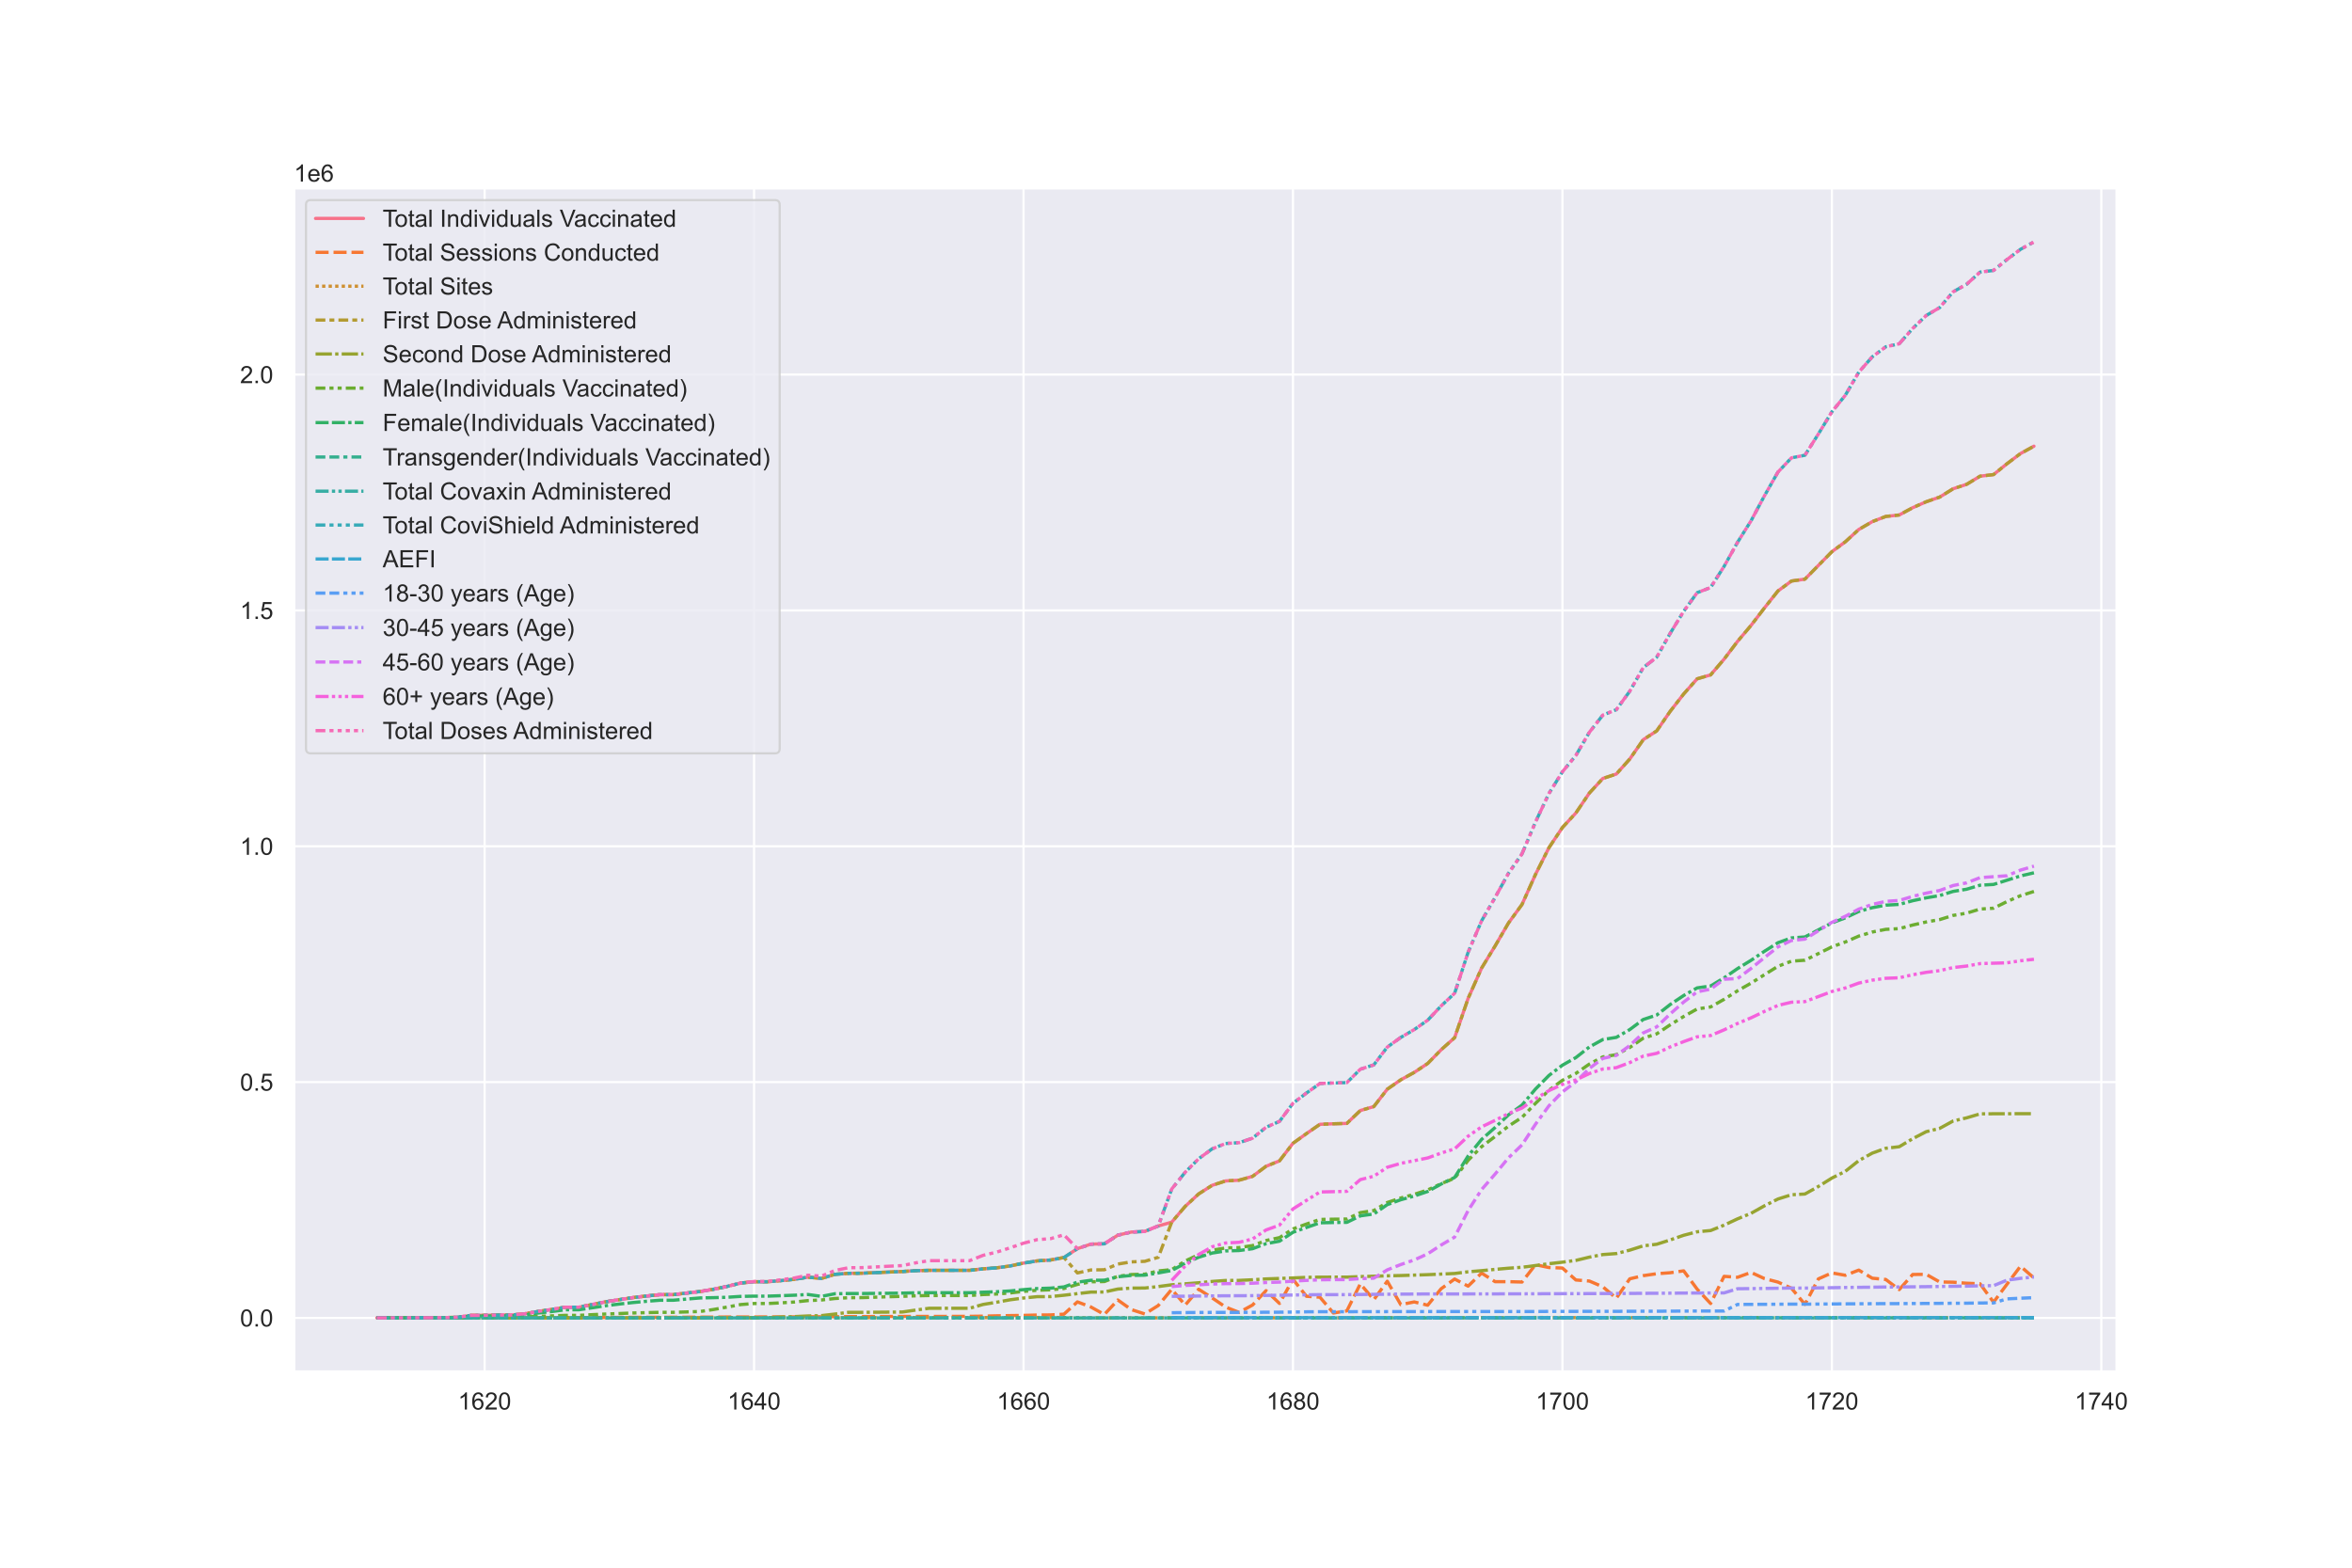 <?xml version="1.0" encoding="utf-8" standalone="no"?>
<!DOCTYPE svg PUBLIC "-//W3C//DTD SVG 1.1//EN"
  "http://www.w3.org/Graphics/SVG/1.1/DTD/svg11.dtd">
<!-- Created with matplotlib (https://matplotlib.org/) -->
<svg height="720pt" version="1.1" viewBox="0 0 1080 720" width="1080pt" xmlns="http://www.w3.org/2000/svg" xmlns:xlink="http://www.w3.org/1999/xlink">
 <defs>
  <style type="text/css">*{stroke-linecap:butt;stroke-linejoin:round;}</style>
 </defs>
 <g id="figure_1">
  <g id="patch_1">
   <path d="M 0 720 
L 1080 720 
L 1080 0 
L 0 0 
z
" style="fill:#ffffff;"/>
  </g>
  <g id="axes_1">
   <g id="patch_2">
    <path d="M 135 630 
L 972 630 
L 972 86.4 
L 135 86.4 
z
" style="fill:#eaeaf2;"/>
   </g>
   <g id="matplotlib.axis_1">
    <g id="xtick_1">
     <g id="line2d_1">
      <path clip-path="url(#p8a8e6c21d6)" d="M 222.535 630 
L 222.535 86.4 
" style="fill:none;stroke:#ffffff;stroke-linecap:round;"/>
     </g>
     <g id="text_1">
      <!-- 1620 -->
      <g style="fill:#262626;" transform="translate(210.301 647.374)scale(0.11 -0.11)">
       <defs>
        <path d="M 37.25 0 
L 28.469 0 
L 28.469 56 
Q 25.297 52.984 20.141 49.953 
Q 14.984 46.922 10.891 45.406 
L 10.891 53.906 
Q 18.266 57.375 23.781 62.297 
Q 29.297 67.234 31.594 71.875 
L 37.25 71.875 
z
" id="ArialMT-49"/>
        <path d="M 49.75 54.047 
L 41.016 53.375 
Q 39.844 58.547 37.703 60.891 
Q 34.125 64.656 28.906 64.656 
Q 24.703 64.656 21.531 62.312 
Q 17.391 59.281 14.984 53.469 
Q 12.594 47.656 12.5 36.922 
Q 15.672 41.75 20.266 44.094 
Q 24.859 46.438 29.891 46.438 
Q 38.672 46.438 44.844 39.969 
Q 51.031 33.5 51.031 23.25 
Q 51.031 16.5 48.125 10.719 
Q 45.219 4.938 40.141 1.859 
Q 35.062 -1.219 28.609 -1.219 
Q 17.625 -1.219 10.688 6.859 
Q 3.766 14.938 3.766 33.5 
Q 3.766 54.25 11.422 63.672 
Q 18.109 71.875 29.438 71.875 
Q 37.891 71.875 43.281 67.141 
Q 48.688 62.406 49.75 54.047 
z
M 13.875 23.188 
Q 13.875 18.656 15.797 14.5 
Q 17.719 10.359 21.188 8.172 
Q 24.656 6 28.469 6 
Q 34.031 6 38.031 10.484 
Q 42.047 14.984 42.047 22.703 
Q 42.047 30.125 38.078 34.391 
Q 34.125 38.672 28.125 38.672 
Q 22.172 38.672 18.016 34.391 
Q 13.875 30.125 13.875 23.188 
z
" id="ArialMT-54"/>
        <path d="M 50.344 8.453 
L 50.344 0 
L 3.031 0 
Q 2.938 3.172 4.047 6.109 
Q 5.859 10.938 9.828 15.625 
Q 13.812 20.312 21.344 26.469 
Q 33.016 36.031 37.109 41.625 
Q 41.219 47.219 41.219 52.203 
Q 41.219 57.422 37.469 61 
Q 33.734 64.594 27.734 64.594 
Q 21.391 64.594 17.578 60.781 
Q 13.766 56.984 13.719 50.25 
L 4.688 51.172 
Q 5.609 61.281 11.656 66.578 
Q 17.719 71.875 27.938 71.875 
Q 38.234 71.875 44.234 66.156 
Q 50.25 60.453 50.25 52 
Q 50.25 47.703 48.484 43.547 
Q 46.734 39.406 42.656 34.812 
Q 38.578 30.219 29.109 22.219 
Q 21.188 15.578 18.938 13.203 
Q 16.703 10.844 15.234 8.453 
z
" id="ArialMT-50"/>
        <path d="M 4.156 35.297 
Q 4.156 48 6.766 55.734 
Q 9.375 63.484 14.516 67.672 
Q 19.672 71.875 27.484 71.875 
Q 33.25 71.875 37.594 69.547 
Q 41.938 67.234 44.766 62.859 
Q 47.609 58.5 49.219 52.219 
Q 50.828 45.953 50.828 35.297 
Q 50.828 22.703 48.234 14.969 
Q 45.656 7.234 40.5 3 
Q 35.359 -1.219 27.484 -1.219 
Q 17.141 -1.219 11.234 6.203 
Q 4.156 15.141 4.156 35.297 
z
M 13.188 35.297 
Q 13.188 17.672 17.312 11.828 
Q 21.438 6 27.484 6 
Q 33.547 6 37.672 11.859 
Q 41.797 17.719 41.797 35.297 
Q 41.797 52.984 37.672 58.781 
Q 33.547 64.594 27.391 64.594 
Q 21.344 64.594 17.719 59.469 
Q 13.188 52.938 13.188 35.297 
z
" id="ArialMT-48"/>
       </defs>
       <use xlink:href="#ArialMT-49"/>
       <use x="55.615" xlink:href="#ArialMT-54"/>
       <use x="111.23" xlink:href="#ArialMT-50"/>
       <use x="166.846" xlink:href="#ArialMT-48"/>
      </g>
     </g>
    </g>
    <g id="xtick_2">
     <g id="line2d_2">
      <path clip-path="url(#p8a8e6c21d6)" d="M 346.261 630 
L 346.261 86.4 
" style="fill:none;stroke:#ffffff;stroke-linecap:round;"/>
     </g>
     <g id="text_2">
      <!-- 1640 -->
      <g style="fill:#262626;" transform="translate(334.026 647.374)scale(0.11 -0.11)">
       <defs>
        <path d="M 32.328 0 
L 32.328 17.141 
L 1.266 17.141 
L 1.266 25.203 
L 33.938 71.578 
L 41.109 71.578 
L 41.109 25.203 
L 50.781 25.203 
L 50.781 17.141 
L 41.109 17.141 
L 41.109 0 
z
M 32.328 25.203 
L 32.328 57.469 
L 9.906 25.203 
z
" id="ArialMT-52"/>
       </defs>
       <use xlink:href="#ArialMT-49"/>
       <use x="55.615" xlink:href="#ArialMT-54"/>
       <use x="111.23" xlink:href="#ArialMT-52"/>
       <use x="166.846" xlink:href="#ArialMT-48"/>
      </g>
     </g>
    </g>
    <g id="xtick_3">
     <g id="line2d_3">
      <path clip-path="url(#p8a8e6c21d6)" d="M 469.986 630 
L 469.986 86.4 
" style="fill:none;stroke:#ffffff;stroke-linecap:round;"/>
     </g>
     <g id="text_3">
      <!-- 1660 -->
      <g style="fill:#262626;" transform="translate(457.752 647.374)scale(0.11 -0.11)">
       <use xlink:href="#ArialMT-49"/>
       <use x="55.615" xlink:href="#ArialMT-54"/>
       <use x="111.23" xlink:href="#ArialMT-54"/>
       <use x="166.846" xlink:href="#ArialMT-48"/>
      </g>
     </g>
    </g>
    <g id="xtick_4">
     <g id="line2d_4">
      <path clip-path="url(#p8a8e6c21d6)" d="M 593.711 630 
L 593.711 86.4 
" style="fill:none;stroke:#ffffff;stroke-linecap:round;"/>
     </g>
     <g id="text_4">
      <!-- 1680 -->
      <g style="fill:#262626;" transform="translate(581.477 647.374)scale(0.11 -0.11)">
       <defs>
        <path d="M 17.672 38.812 
Q 12.203 40.828 9.562 44.531 
Q 6.938 48.25 6.938 53.422 
Q 6.938 61.234 12.547 66.547 
Q 18.172 71.875 27.484 71.875 
Q 36.859 71.875 42.578 66.422 
Q 48.297 60.984 48.297 53.172 
Q 48.297 48.188 45.672 44.5 
Q 43.062 40.828 37.75 38.812 
Q 44.344 36.672 47.781 31.875 
Q 51.219 27.094 51.219 20.453 
Q 51.219 11.281 44.719 5.031 
Q 38.234 -1.219 27.641 -1.219 
Q 17.047 -1.219 10.547 5.047 
Q 4.047 11.328 4.047 20.703 
Q 4.047 27.688 7.594 32.391 
Q 11.141 37.109 17.672 38.812 
z
M 15.922 53.719 
Q 15.922 48.641 19.188 45.406 
Q 22.469 42.188 27.688 42.188 
Q 32.766 42.188 36.016 45.375 
Q 39.266 48.578 39.266 53.219 
Q 39.266 58.062 35.906 61.359 
Q 32.562 64.656 27.594 64.656 
Q 22.562 64.656 19.234 61.422 
Q 15.922 58.203 15.922 53.719 
z
M 13.094 20.656 
Q 13.094 16.891 14.875 13.375 
Q 16.656 9.859 20.172 7.922 
Q 23.688 6 27.734 6 
Q 34.031 6 38.125 10.047 
Q 42.234 14.109 42.234 20.359 
Q 42.234 26.703 38.016 30.859 
Q 33.797 35.016 27.438 35.016 
Q 21.234 35.016 17.156 30.906 
Q 13.094 26.812 13.094 20.656 
z
" id="ArialMT-56"/>
       </defs>
       <use xlink:href="#ArialMT-49"/>
       <use x="55.615" xlink:href="#ArialMT-54"/>
       <use x="111.23" xlink:href="#ArialMT-56"/>
       <use x="166.846" xlink:href="#ArialMT-48"/>
      </g>
     </g>
    </g>
    <g id="xtick_5">
     <g id="line2d_5">
      <path clip-path="url(#p8a8e6c21d6)" d="M 717.436 630 
L 717.436 86.4 
" style="fill:none;stroke:#ffffff;stroke-linecap:round;"/>
     </g>
     <g id="text_5">
      <!-- 1700 -->
      <g style="fill:#262626;" transform="translate(705.202 647.374)scale(0.11 -0.11)">
       <defs>
        <path d="M 4.734 62.203 
L 4.734 70.656 
L 51.078 70.656 
L 51.078 63.812 
Q 44.234 56.547 37.516 44.484 
Q 30.812 32.422 27.156 19.672 
Q 24.516 10.688 23.781 0 
L 14.75 0 
Q 14.891 8.453 18.062 20.406 
Q 21.234 32.375 27.172 43.484 
Q 33.109 54.594 39.797 62.203 
z
" id="ArialMT-55"/>
       </defs>
       <use xlink:href="#ArialMT-49"/>
       <use x="55.615" xlink:href="#ArialMT-55"/>
       <use x="111.23" xlink:href="#ArialMT-48"/>
       <use x="166.846" xlink:href="#ArialMT-48"/>
      </g>
     </g>
    </g>
    <g id="xtick_6">
     <g id="line2d_6">
      <path clip-path="url(#p8a8e6c21d6)" d="M 841.161 630 
L 841.161 86.4 
" style="fill:none;stroke:#ffffff;stroke-linecap:round;"/>
     </g>
     <g id="text_6">
      <!-- 1720 -->
      <g style="fill:#262626;" transform="translate(828.927 647.374)scale(0.11 -0.11)">
       <use xlink:href="#ArialMT-49"/>
       <use x="55.615" xlink:href="#ArialMT-55"/>
       <use x="111.23" xlink:href="#ArialMT-50"/>
       <use x="166.846" xlink:href="#ArialMT-48"/>
      </g>
     </g>
    </g>
    <g id="xtick_7">
     <g id="line2d_7">
      <path clip-path="url(#p8a8e6c21d6)" d="M 964.886 630 
L 964.886 86.4 
" style="fill:none;stroke:#ffffff;stroke-linecap:round;"/>
     </g>
     <g id="text_7">
      <!-- 1740 -->
      <g style="fill:#262626;" transform="translate(952.652 647.374)scale(0.11 -0.11)">
       <use xlink:href="#ArialMT-49"/>
       <use x="55.615" xlink:href="#ArialMT-55"/>
       <use x="111.23" xlink:href="#ArialMT-52"/>
       <use x="166.846" xlink:href="#ArialMT-48"/>
      </g>
     </g>
    </g>
   </g>
   <g id="matplotlib.axis_2">
    <g id="ytick_1">
     <g id="line2d_8">
      <path clip-path="url(#p8a8e6c21d6)" d="M 135 605.291 
L 972 605.291 
" style="fill:none;stroke:#ffffff;stroke-linecap:round;"/>
     </g>
     <g id="text_8">
      <!-- 0.0 -->
      <g style="fill:#262626;" transform="translate(110.21 609.228)scale(0.11 -0.11)">
       <defs>
        <path d="M 9.078 0 
L 9.078 10.016 
L 19.094 10.016 
L 19.094 0 
z
" id="ArialMT-46"/>
       </defs>
       <use xlink:href="#ArialMT-48"/>
       <use x="55.615" xlink:href="#ArialMT-46"/>
       <use x="83.398" xlink:href="#ArialMT-48"/>
      </g>
     </g>
    </g>
    <g id="ytick_2">
     <g id="line2d_9">
      <path clip-path="url(#p8a8e6c21d6)" d="M 135 496.976 
L 972 496.976 
" style="fill:none;stroke:#ffffff;stroke-linecap:round;"/>
     </g>
     <g id="text_9">
      <!-- 0.5 -->
      <g style="fill:#262626;" transform="translate(110.21 500.913)scale(0.11 -0.11)">
       <defs>
        <path d="M 4.156 18.75 
L 13.375 19.531 
Q 14.406 12.797 18.141 9.391 
Q 21.875 6 27.156 6 
Q 33.5 6 37.891 10.781 
Q 42.281 15.578 42.281 23.484 
Q 42.281 31 38.062 35.344 
Q 33.844 39.703 27 39.703 
Q 22.75 39.703 19.328 37.766 
Q 15.922 35.844 13.969 32.766 
L 5.719 33.844 
L 12.641 70.609 
L 48.25 70.609 
L 48.25 62.203 
L 19.672 62.203 
L 15.828 42.969 
Q 22.266 47.469 29.344 47.469 
Q 38.719 47.469 45.156 40.969 
Q 51.609 34.469 51.609 24.266 
Q 51.609 14.547 45.953 7.469 
Q 39.062 -1.219 27.156 -1.219 
Q 17.391 -1.219 11.203 4.25 
Q 5.031 9.719 4.156 18.75 
z
" id="ArialMT-53"/>
       </defs>
       <use xlink:href="#ArialMT-48"/>
       <use x="55.615" xlink:href="#ArialMT-46"/>
       <use x="83.398" xlink:href="#ArialMT-53"/>
      </g>
     </g>
    </g>
    <g id="ytick_3">
     <g id="line2d_10">
      <path clip-path="url(#p8a8e6c21d6)" d="M 135 388.661 
L 972 388.661 
" style="fill:none;stroke:#ffffff;stroke-linecap:round;"/>
     </g>
     <g id="text_10">
      <!-- 1.0 -->
      <g style="fill:#262626;" transform="translate(110.21 392.597)scale(0.11 -0.11)">
       <use xlink:href="#ArialMT-49"/>
       <use x="55.615" xlink:href="#ArialMT-46"/>
       <use x="83.398" xlink:href="#ArialMT-48"/>
      </g>
     </g>
    </g>
    <g id="ytick_4">
     <g id="line2d_11">
      <path clip-path="url(#p8a8e6c21d6)" d="M 135 280.345 
L 972 280.345 
" style="fill:none;stroke:#ffffff;stroke-linecap:round;"/>
     </g>
     <g id="text_11">
      <!-- 1.5 -->
      <g style="fill:#262626;" transform="translate(110.21 284.282)scale(0.11 -0.11)">
       <use xlink:href="#ArialMT-49"/>
       <use x="55.615" xlink:href="#ArialMT-46"/>
       <use x="83.398" xlink:href="#ArialMT-53"/>
      </g>
     </g>
    </g>
    <g id="ytick_5">
     <g id="line2d_12">
      <path clip-path="url(#p8a8e6c21d6)" d="M 135 172.03 
L 972 172.03 
" style="fill:none;stroke:#ffffff;stroke-linecap:round;"/>
     </g>
     <g id="text_12">
      <!-- 2.0 -->
      <g style="fill:#262626;" transform="translate(110.21 175.967)scale(0.11 -0.11)">
       <use xlink:href="#ArialMT-50"/>
       <use x="55.615" xlink:href="#ArialMT-46"/>
       <use x="83.398" xlink:href="#ArialMT-48"/>
      </g>
     </g>
    </g>
    <g id="text_13">
     <!-- 1e6 -->
     <g style="fill:#262626;" transform="translate(135 83.4)scale(0.11 -0.11)">
      <defs>
       <path d="M 42.094 16.703 
L 51.172 15.578 
Q 49.031 7.625 43.219 3.219 
Q 37.406 -1.172 28.375 -1.172 
Q 17 -1.172 10.328 5.828 
Q 3.656 12.844 3.656 25.484 
Q 3.656 38.578 10.391 45.797 
Q 17.141 53.031 27.875 53.031 
Q 38.281 53.031 44.875 45.953 
Q 51.469 38.875 51.469 26.031 
Q 51.469 25.25 51.422 23.688 
L 12.75 23.688 
Q 13.234 15.141 17.578 10.594 
Q 21.922 6.062 28.422 6.062 
Q 33.25 6.062 36.672 8.594 
Q 40.094 11.141 42.094 16.703 
z
M 13.234 30.906 
L 42.188 30.906 
Q 41.609 37.453 38.875 40.719 
Q 34.672 45.797 27.984 45.797 
Q 21.922 45.797 17.797 41.75 
Q 13.672 37.703 13.234 30.906 
z
" id="ArialMT-101"/>
      </defs>
      <use xlink:href="#ArialMT-49"/>
      <use x="55.615" xlink:href="#ArialMT-101"/>
      <use x="111.23" xlink:href="#ArialMT-54"/>
     </g>
    </g>
   </g>
   <g id="line2d_13">
    <path clip-path="url(#p8a8e6c21d6)" d="M 173.045 605.247 
L 179.232 605.247 
L 185.418 605.215 
L 191.604 605.194 
L 197.79 605.194 
L 203.977 605.159 
L 210.163 604.982 
L 216.349 604.122 
L 222.535 604.079 
L 228.722 603.969 
L 234.908 603.95 
L 241.094 603.372 
L 247.28 602.283 
L 253.467 601.396 
L 259.653 600.355 
L 265.839 600.352 
L 272.025 599.125 
L 278.212 597.878 
L 284.398 596.9 
L 290.584 595.964 
L 296.771 595.239 
L 302.957 594.603 
L 309.143 594.603 
L 315.329 593.871 
L 321.516 593.155 
L 327.702 592.109 
L 333.888 590.815 
L 340.074 589.272 
L 346.261 588.666 
L 352.447 588.666 
L 358.633 588.159 
L 364.819 587.547 
L 371.006 586.57 
L 377.192 587.158 
L 383.378 585.266 
L 389.564 584.804 
L 395.751 584.755 
L 401.937 584.485 
L 408.123 584.223 
L 414.309 583.971 
L 420.496 583.592 
L 426.682 583.427 
L 432.868 583.427 
L 439.054 583.427 
L 445.241 583.427 
L 451.427 582.734 
L 457.613 582.28 
L 463.799 581.436 
L 469.986 580.106 
L 476.172 579.102 
L 482.358 578.689 
L 488.544 577.537 
L 494.731 573.471 
L 500.917 571.396 
L 507.103 571.253 
L 513.289 567.285 
L 519.476 565.851 
L 525.662 565.566 
L 531.848 563.046 
L 538.034 561.313 
L 544.221 554.053 
L 550.407 548.336 
L 556.593 544.394 
L 562.779 542.38 
L 568.966 542.029 
L 575.152 540.272 
L 581.338 535.651 
L 587.524 533.153 
L 593.711 525.081 
L 599.897 520.628 
L 606.083 516.365 
L 612.269 516.128 
L 618.456 515.953 
L 624.642 510.042 
L 630.828 508.224 
L 637.014 500.236 
L 643.201 495.937 
L 649.387 492.53 
L 655.573 488.422 
L 661.759 482.116 
L 667.946 476.581 
L 674.132 458.551 
L 680.318 444.636 
L 686.504 434.506 
L 692.691 423.885 
L 698.877 415.406 
L 705.063 401.621 
L 711.249 389.329 
L 717.436 380.065 
L 723.622 373.371 
L 729.808 364.239 
L 735.994 357.523 
L 742.181 355.503 
L 748.367 348.595 
L 754.553 339.727 
L 760.739 335.67 
L 766.926 326.692 
L 773.112 318.739 
L 779.298 311.771 
L 785.484 309.965 
L 791.671 302.739 
L 797.857 294.56 
L 804.043 287.25 
L 810.229 279.176 
L 816.416 271.408 
L 822.602 266.855 
L 828.788 265.988 
L 834.975 259.689 
L 841.161 253.387 
L 847.347 248.828 
L 853.533 243.167 
L 859.72 239.575 
L 865.906 237.191 
L 872.092 236.52 
L 878.278 233.165 
L 884.465 230.448 
L 890.651 228.317 
L 896.837 224.475 
L 903.023 222.45 
L 909.21 218.704 
L 915.396 217.968 
L 921.582 212.974 
L 927.768 208.315 
L 933.955 204.923 
" style="fill:none;stroke:#f77189;stroke-linecap:round;stroke-width:1.5;"/>
   </g>
   <g id="line2d_14">
    <path clip-path="url(#p8a8e6c21d6)" d="M 173.045 605.284 
L 179.232 605.264 
L 185.418 605.261 
L 191.604 605.261 
L 197.79 605.248 
L 203.977 605.232 
L 210.163 605.218 
L 216.349 605.212 
L 222.535 605.204 
L 228.722 605.201 
L 234.908 605.196 
L 241.094 605.18 
L 247.28 605.169 
L 253.467 605.158 
L 259.653 605.145 
L 265.839 605.124 
L 272.025 605.098 
L 278.212 605.079 
L 284.398 605.047 
L 290.584 605.031 
L 296.771 605.01 
L 302.957 604.997 
L 309.143 604.984 
L 315.329 604.958 
L 321.516 604.933 
L 327.702 604.905 
L 333.888 604.865 
L 340.074 604.851 
L 346.261 604.847 
L 352.447 604.837 
L 358.633 604.819 
L 364.819 604.794 
L 371.006 604.761 
L 377.192 604.732 
L 383.378 604.71 
L 389.564 604.693 
L 395.751 604.686 
L 401.937 604.664 
L 408.123 604.643 
L 414.309 604.616 
L 420.496 604.593 
L 426.682 604.588 
L 432.868 604.588 
L 439.054 604.578 
L 445.241 604.553 
L 451.427 604.472 
L 457.613 604.323 
L 463.799 604.214 
L 469.986 604.128 
L 476.172 603.962 
L 482.358 603.914 
L 488.544 603.568 
L 494.731 597.925 
L 500.917 600.265 
L 507.103 603.71 
L 513.289 597.056 
L 519.476 601.457 
L 525.662 603.46 
L 531.848 599.604 
L 538.034 592.144 
L 544.221 599.409 
L 550.407 592.12 
L 556.593 596.084 
L 562.779 600.308 
L 568.966 602.746 
L 575.152 599.366 
L 581.338 592.77 
L 587.524 598.63 
L 593.711 587.549 
L 599.897 595.348 
L 606.083 595.77 
L 612.269 603.027 
L 618.456 602.052 
L 624.642 589.637 
L 630.828 596.94 
L 637.014 588.433 
L 643.201 599.178 
L 649.387 597.947 
L 655.573 599.453 
L 661.759 591.881 
L 667.946 587.43 
L 674.132 590.69 
L 680.318 584.7 
L 686.504 588.632 
L 692.691 588.643 
L 698.877 588.805 
L 705.063 580.844 
L 711.249 582.144 
L 717.436 582.382 
L 723.622 587.863 
L 729.808 588.35 
L 735.994 590.993 
L 742.181 596.247 
L 748.367 587.332 
L 754.553 585.881 
L 760.739 584.988 
L 766.926 584.538 
L 773.112 583.671 
L 779.298 592.066 
L 785.484 598.673 
L 791.671 586.195 
L 797.857 586.628 
L 804.043 584.386 
L 810.229 587.233 
L 816.416 588.827 
L 822.602 591.643 
L 828.788 599.063 
L 834.975 587.354 
L 841.161 584.614 
L 847.347 585.708 
L 853.533 583.329 
L 859.72 587.051 
L 865.906 587.625 
L 872.092 592.282 
L 878.278 585.339 
L 884.465 585.263 
L 890.651 588.773 
L 896.837 588.879 
L 903.023 589.358 
L 909.21 589.596 
L 915.396 598.068 
L 921.582 589.804 
L 927.768 581.55 
L 933.955 586.92 
" style="fill:none;stroke:#f77732;stroke-dasharray:6,2.25;stroke-dashoffset:0;stroke-width:1.5;"/>
   </g>
   <g id="line2d_15">
    <path clip-path="url(#p8a8e6c21d6)" d="M 173.045 605.284 
L 179.232 605.272 
L 185.418 605.271 
L 191.604 605.271 
L 197.79 605.265 
L 203.977 605.256 
L 210.163 605.248 
L 216.349 605.246 
L 222.535 605.243 
L 228.722 605.241 
L 234.908 605.239 
L 241.094 605.23 
L 247.28 605.225 
L 253.467 605.221 
L 259.653 605.216 
L 265.839 605.21 
L 272.025 605.202 
L 278.212 605.197 
L 284.398 605.191 
L 290.584 605.189 
L 296.771 605.188 
L 302.957 605.186 
L 309.143 605.185 
L 315.329 605.182 
L 321.516 605.172 
L 327.702 605.163 
L 333.888 605.156 
L 340.074 605.152 
L 346.261 605.152 
L 352.447 605.151 
L 358.633 605.147 
L 364.819 605.142 
L 371.006 605.138 
L 377.192 605.138 
L 383.378 605.136 
L 389.564 605.134 
L 395.751 605.134 
L 401.937 605.133 
L 408.123 605.131 
L 414.309 605.129 
L 420.496 605.129 
L 426.682 605.129 
L 432.868 605.129 
L 439.054 605.128 
L 445.241 605.127 
L 451.427 605.122 
L 457.613 605.116 
L 463.799 605.109 
L 469.986 605.105 
L 476.172 605.1 
L 482.358 605.099 
L 488.544 605.094 
L 494.731 605.232 
L 500.917 605.255 
L 507.103 605.277 
L 513.289 605.231 
L 519.476 605.262 
L 525.662 605.277 
L 531.848 605.25 
L 538.034 605.193 
L 544.221 605.249 
L 550.407 605.179 
L 556.593 605.222 
L 562.779 605.252 
L 568.966 605.272 
L 575.152 605.245 
L 581.338 605.192 
L 587.524 605.24 
L 593.711 605.133 
L 599.897 605.216 
L 606.083 605.213 
L 612.269 605.272 
L 618.456 605.264 
L 624.642 605.167 
L 630.828 605.222 
L 637.014 605.139 
L 643.201 605.239 
L 649.387 605.232 
L 655.573 605.24 
L 661.759 605.185 
L 667.946 605.146 
L 674.132 605.171 
L 680.318 605.118 
L 686.504 605.159 
L 692.691 605.152 
L 698.877 605.156 
L 705.063 605.089 
L 711.249 605.103 
L 717.436 605.094 
L 723.622 605.144 
L 729.808 605.151 
L 735.994 605.173 
L 742.181 605.22 
L 748.367 605.139 
L 754.553 605.133 
L 760.739 605.108 
L 766.926 605.112 
L 773.112 605.107 
L 779.298 605.176 
L 785.484 605.233 
L 791.671 605.124 
L 797.857 605.135 
L 804.043 605.099 
L 810.229 605.125 
L 816.416 605.149 
L 822.602 605.173 
L 828.788 605.239 
L 834.975 605.132 
L 841.161 605.12 
L 847.347 605.121 
L 853.533 605.097 
L 859.72 605.134 
L 865.906 605.138 
L 872.092 605.181 
L 878.278 605.116 
L 884.465 605.121 
L 890.651 605.146 
L 896.837 605.144 
L 903.023 605.156 
L 909.21 605.153 
L 915.396 605.244 
L 921.582 605.161 
L 927.768 605.151 
L 933.955 605.192 
" style="fill:none;stroke:#ce9032;stroke-dasharray:1.5,1.5;stroke-dashoffset:0;stroke-width:1.5;"/>
   </g>
   <g id="line2d_16">
    <path clip-path="url(#p8a8e6c21d6)" d="M 173.045 605.247 
L 179.232 605.247 
L 185.418 605.215 
L 191.604 605.194 
L 197.79 605.194 
L 203.977 605.159 
L 210.163 604.982 
L 216.349 604.122 
L 222.535 604.079 
L 228.722 603.969 
L 234.908 603.95 
L 241.094 603.372 
L 247.28 602.283 
L 253.467 601.396 
L 259.653 600.355 
L 265.839 600.352 
L 272.025 599.125 
L 278.212 597.878 
L 284.398 596.9 
L 290.584 595.964 
L 296.771 595.239 
L 302.957 594.603 
L 309.143 594.603 
L 315.329 593.871 
L 321.516 593.155 
L 327.702 592.109 
L 333.888 590.815 
L 340.074 589.272 
L 346.261 588.666 
L 352.447 588.666 
L 358.633 588.159 
L 364.819 587.547 
L 371.006 586.57 
L 377.192 587.158 
L 383.378 585.266 
L 389.564 584.804 
L 395.751 584.755 
L 401.937 584.485 
L 408.123 584.223 
L 414.309 583.971 
L 420.496 583.592 
L 426.682 583.427 
L 432.868 583.427 
L 439.054 583.427 
L 445.241 583.427 
L 451.427 582.734 
L 457.613 582.28 
L 463.799 581.436 
L 469.986 580.106 
L 476.172 579.102 
L 482.358 578.689 
L 488.544 577.537 
L 494.731 584.631 
L 500.917 583.256 
L 507.103 583.167 
L 513.289 580.55 
L 519.476 579.554 
L 525.662 579.298 
L 531.848 577.452 
L 538.034 561.313 
L 544.221 554.053 
L 550.407 548.336 
L 556.593 544.394 
L 562.779 542.38 
L 568.966 542.029 
L 575.152 540.272 
L 581.338 535.651 
L 587.524 533.153 
L 593.711 525.081 
L 599.897 520.628 
L 606.083 516.365 
L 612.269 516.128 
L 618.456 515.953 
L 624.642 510.042 
L 630.828 508.224 
L 637.014 500.236 
L 643.201 495.937 
L 649.387 492.53 
L 655.573 488.422 
L 661.759 482.116 
L 667.946 476.581 
L 674.132 458.551 
L 680.318 444.636 
L 686.504 434.506 
L 692.691 423.885 
L 698.877 415.406 
L 705.063 401.621 
L 711.249 389.329 
L 717.436 380.065 
L 723.622 373.371 
L 729.808 364.239 
L 735.994 357.523 
L 742.181 355.503 
L 748.367 348.595 
L 754.553 339.727 
L 760.739 335.67 
L 766.926 326.692 
L 773.112 318.739 
L 779.298 311.771 
L 785.484 309.965 
L 791.671 302.739 
L 797.857 294.56 
L 804.043 287.25 
L 810.229 279.176 
L 816.416 271.408 
L 822.602 266.855 
L 828.788 265.988 
L 834.975 259.689 
L 841.161 253.387 
L 847.347 248.828 
L 853.533 243.167 
L 859.72 239.575 
L 865.906 237.191 
L 872.092 236.52 
L 878.278 233.165 
L 884.465 230.448 
L 890.651 228.317 
L 896.837 224.475 
L 903.023 222.45 
L 909.21 218.704 
L 915.396 217.968 
L 921.582 212.974 
L 927.768 208.315 
L 933.955 204.923 
" style="fill:none;stroke:#b39b32;stroke-dasharray:4.5,1.875,2.25,1.875;stroke-dashoffset:0;stroke-width:1.5;"/>
   </g>
   <g id="line2d_17">
    <path clip-path="url(#p8a8e6c21d6)" d="M 173.045 605.291 
L 179.232 605.291 
L 185.418 605.291 
L 191.604 605.291 
L 197.79 605.291 
L 203.977 605.291 
L 210.163 605.291 
L 216.349 605.291 
L 222.535 605.291 
L 228.722 605.291 
L 234.908 605.291 
L 241.094 605.291 
L 247.28 605.291 
L 253.467 605.291 
L 259.653 605.291 
L 265.839 605.291 
L 272.025 605.291 
L 278.212 605.291 
L 284.398 605.291 
L 290.584 605.291 
L 296.771 605.291 
L 302.957 605.291 
L 309.143 605.291 
L 315.329 605.291 
L 321.516 605.291 
L 327.702 605.291 
L 333.888 605.291 
L 340.074 605.291 
L 346.261 605.194 
L 352.447 605.194 
L 358.633 604.886 
L 364.819 604.683 
L 371.006 604.382 
L 377.192 604.226 
L 383.378 603.513 
L 389.564 602.728 
L 395.751 602.728 
L 401.937 602.675 
L 408.123 602.618 
L 414.309 602.582 
L 420.496 601.683 
L 426.682 600.852 
L 432.868 600.852 
L 439.054 600.852 
L 445.241 600.852 
L 451.427 599.098 
L 457.613 598.086 
L 463.799 596.967 
L 469.986 596.147 
L 476.172 595.538 
L 482.358 595.498 
L 488.544 594.874 
L 494.731 594.131 
L 500.917 593.431 
L 507.103 593.378 
L 513.289 592.025 
L 519.476 591.588 
L 525.662 591.558 
L 531.848 590.885 
L 538.034 590.064 
L 544.221 589.631 
L 550.407 589.138 
L 556.593 588.536 
L 562.779 588.091 
L 568.966 588.059 
L 575.152 587.764 
L 581.338 587.378 
L 587.524 587.155 
L 593.711 586.933 
L 599.897 586.663 
L 606.083 586.558 
L 612.269 586.554 
L 618.456 586.549 
L 624.642 586.304 
L 630.828 586.143 
L 637.014 585.962 
L 643.201 585.826 
L 649.387 585.625 
L 655.573 585.425 
L 661.759 585.153 
L 667.946 584.88 
L 674.132 584.106 
L 680.318 583.585 
L 686.504 582.998 
L 692.691 582.45 
L 698.877 582.03 
L 705.063 581.234 
L 711.249 580.389 
L 717.436 579.685 
L 723.622 578.872 
L 729.808 577.377 
L 735.994 576.186 
L 742.181 575.733 
L 748.367 574.159 
L 754.553 572.189 
L 760.739 571.457 
L 766.926 569.472 
L 773.112 567.333 
L 779.298 565.729 
L 785.484 565.163 
L 791.671 562.675 
L 797.857 559.783 
L 804.043 557.255 
L 810.229 553.781 
L 816.416 550.681 
L 822.602 548.723 
L 828.788 548.384 
L 834.975 544.919 
L 841.161 541.058 
L 847.347 537.97 
L 853.533 533.036 
L 859.72 529.6 
L 865.906 527.378 
L 872.092 526.659 
L 878.278 522.981 
L 884.465 519.764 
L 890.651 518.245 
L 896.837 514.846 
L 903.023 513.408 
L 909.21 511.56 
L 915.396 511.527 
L 921.582 511.513 
L 927.768 511.49 
L 933.955 511.477 
" style="fill:none;stroke:#97a431;stroke-dasharray:7.5,1.5,1.5,1.5;stroke-dashoffset:0;stroke-width:1.5;"/>
   </g>
   <g id="line2d_18">
    <path clip-path="url(#p8a8e6c21d6)" d="M 173.045 605.266 
L 179.232 605.266 
L 185.418 605.252 
L 191.604 605.242 
L 197.79 605.242 
L 203.977 605.232 
L 210.163 605.181 
L 216.349 604.971 
L 222.535 604.953 
L 228.722 604.922 
L 234.908 604.918 
L 241.094 604.78 
L 247.28 604.548 
L 253.467 604.341 
L 259.653 604.108 
L 265.839 604.106 
L 272.025 603.786 
L 278.212 603.498 
L 284.398 603.275 
L 290.584 603.024 
L 296.771 602.867 
L 302.957 602.721 
L 309.143 602.721 
L 315.329 602.532 
L 321.516 602.337 
L 327.702 601.419 
L 333.888 600.302 
L 340.074 599.159 
L 346.261 598.668 
L 352.447 598.668 
L 358.633 598.37 
L 364.819 597.98 
L 371.006 597.329 
L 377.192 597.053 
L 383.378 596.372 
L 389.564 596.011 
L 395.751 595.968 
L 401.937 595.767 
L 408.123 595.556 
L 414.309 595.372 
L 420.496 595.138 
L 426.682 595.004 
L 432.868 595.004 
L 439.054 595.004 
L 445.241 595.004 
L 451.427 594.553 
L 457.613 594.308 
L 463.799 593.822 
L 469.986 593.105 
L 476.172 592.589 
L 482.358 592.37 
L 488.544 591.779 
L 494.731 589.892 
L 500.917 588.687 
L 507.103 588.584 
L 513.289 586.193 
L 519.476 585.363 
L 525.662 585.204 
L 531.848 583.717 
L 538.034 583.102 
L 544.221 579.148 
L 550.407 576.214 
L 556.593 574.192 
L 562.779 573.155 
L 568.966 572.983 
L 575.152 572.062 
L 581.338 569.747 
L 587.524 568.414 
L 593.711 564.422 
L 599.897 562.173 
L 606.083 560.058 
L 612.269 559.95 
L 618.456 559.869 
L 624.642 556.929 
L 630.828 555.976 
L 637.014 552.286 
L 643.201 550.223 
L 649.387 548.526 
L 655.573 546.513 
L 661.759 543.623 
L 667.946 541.113 
L 674.132 532.918 
L 680.318 526.647 
L 686.504 521.969 
L 692.691 517.193 
L 698.877 513.181 
L 705.063 506.764 
L 711.249 500.717 
L 717.436 496.171 
L 723.622 492.986 
L 729.808 488.709 
L 735.994 485.407 
L 742.181 484.387 
L 748.367 481.069 
L 754.553 476.829 
L 760.739 474.816 
L 766.926 470.679 
L 773.112 466.851 
L 779.298 463.386 
L 785.484 462.47 
L 791.671 458.971 
L 797.857 455.049 
L 804.043 451.532 
L 810.229 447.64 
L 816.416 443.785 
L 822.602 441.443 
L 828.788 441.012 
L 834.975 437.969 
L 841.161 434.87 
L 847.347 432.627 
L 853.533 429.918 
L 859.72 428.057 
L 865.906 426.829 
L 872.092 426.502 
L 878.278 424.837 
L 884.465 423.444 
L 890.651 422.349 
L 896.837 420.423 
L 903.023 419.399 
L 909.21 417.506 
L 915.396 417.12 
L 921.582 414.07 
L 927.768 411.373 
L 933.955 409.425 
" style="fill:none;stroke:#6cad31;stroke-dasharray:4.5,1.875,1.875,1.875,1.875,1.875;stroke-dashoffset:0;stroke-width:1.5;"/>
   </g>
   <g id="line2d_19">
    <path clip-path="url(#p8a8e6c21d6)" d="M 173.045 605.272 
L 179.232 605.272 
L 185.418 605.253 
L 191.604 605.243 
L 197.79 605.243 
L 203.977 605.218 
L 210.163 605.092 
L 216.349 604.442 
L 222.535 604.417 
L 228.722 604.338 
L 234.908 604.323 
L 241.094 603.883 
L 247.28 603.026 
L 253.467 602.346 
L 259.653 601.538 
L 265.839 601.537 
L 272.025 600.63 
L 278.212 599.671 
L 284.398 598.916 
L 290.584 598.232 
L 296.771 597.663 
L 302.957 597.173 
L 309.143 597.173 
L 315.329 596.63 
L 321.516 596.109 
L 327.702 595.981 
L 333.888 595.803 
L 340.074 595.405 
L 346.261 595.289 
L 352.447 595.289 
L 358.633 595.08 
L 364.819 594.858 
L 371.006 594.532 
L 377.192 595.396 
L 383.378 594.185 
L 389.564 594.085 
L 395.751 594.079 
L 401.937 594.009 
L 408.123 593.958 
L 414.309 593.891 
L 420.496 593.745 
L 426.682 593.715 
L 432.868 593.715 
L 439.054 593.715 
L 445.241 593.715 
L 451.427 593.471 
L 457.613 593.264 
L 463.799 592.906 
L 469.986 592.293 
L 476.172 591.805 
L 482.358 591.61 
L 488.544 591.05 
L 494.731 588.871 
L 500.917 588.002 
L 507.103 587.962 
L 513.289 586.384 
L 519.476 585.781 
L 525.662 585.654 
L 531.848 584.621 
L 538.034 583.504 
L 544.221 580.201 
L 550.407 577.418 
L 556.593 575.498 
L 562.779 574.521 
L 568.966 574.343 
L 575.152 573.506 
L 581.338 571.201 
L 587.524 570.037 
L 593.711 565.959 
L 599.897 563.755 
L 606.083 561.609 
L 612.269 561.479 
L 618.456 561.385 
L 624.642 558.416 
L 630.828 557.55 
L 637.014 553.254 
L 643.201 551.02 
L 649.387 549.31 
L 655.573 547.215 
L 661.759 543.799 
L 667.946 540.776 
L 674.132 530.944 
L 680.318 523.301 
L 686.504 517.85 
L 692.691 512.007 
L 698.877 507.543 
L 705.063 500.178 
L 711.249 493.934 
L 717.436 489.216 
L 723.622 485.709 
L 729.808 480.853 
L 735.994 477.44 
L 742.181 476.442 
L 748.367 472.853 
L 754.553 468.227 
L 760.739 466.184 
L 766.926 461.345 
L 773.112 457.222 
L 779.298 453.719 
L 785.484 452.83 
L 791.671 449.105 
L 797.857 444.848 
L 804.043 441.058 
L 810.229 436.878 
L 816.416 432.966 
L 822.602 430.756 
L 828.788 430.321 
L 834.975 427.066 
L 841.161 423.865 
L 847.347 421.549 
L 853.533 418.598 
L 859.72 416.868 
L 865.906 415.713 
L 872.092 415.368 
L 878.278 413.678 
L 884.465 412.354 
L 890.651 411.319 
L 896.837 409.405 
L 903.023 408.403 
L 909.21 406.552 
L 915.396 406.202 
L 921.582 404.259 
L 927.768 402.297 
L 933.955 400.854 
" style="fill:none;stroke:#32b166;stroke-dasharray:6,1.5,6,1.5,1.5,1.5;stroke-dashoffset:0;stroke-width:1.5;"/>
   </g>
   <g id="line2d_20">
    <path clip-path="url(#p8a8e6c21d6)" d="M 173.045 605.291 
L 179.232 605.291 
L 185.418 605.291 
L 191.604 605.291 
L 197.79 605.291 
L 203.977 605.291 
L 210.163 605.291 
L 216.349 605.291 
L 222.535 605.291 
L 228.722 605.291 
L 234.908 605.291 
L 241.094 605.291 
L 247.28 605.291 
L 253.467 605.291 
L 259.653 605.291 
L 265.839 605.291 
L 272.025 605.291 
L 278.212 605.291 
L 284.398 605.291 
L 290.584 605.291 
L 296.771 605.291 
L 302.957 605.291 
L 309.143 605.291 
L 315.329 605.291 
L 321.516 605.291 
L 327.702 605.291 
L 333.888 605.291 
L 340.074 605.291 
L 346.261 605.291 
L 352.447 605.291 
L 358.633 605.291 
L 364.819 605.291 
L 371.006 605.291 
L 377.192 605.291 
L 383.378 605.291 
L 389.564 605.291 
L 395.751 605.291 
L 401.937 605.291 
L 408.123 605.291 
L 414.309 605.291 
L 420.496 605.291 
L 426.682 605.291 
L 432.868 605.291 
L 439.054 605.291 
L 445.241 605.291 
L 451.427 605.291 
L 457.613 605.291 
L 463.799 605.291 
L 469.986 605.29 
L 476.172 605.29 
L 482.358 605.29 
L 488.544 605.29 
L 494.731 605.29 
L 500.917 605.29 
L 507.103 605.29 
L 513.289 605.29 
L 519.476 605.289 
L 525.662 605.289 
L 531.848 605.289 
L 538.034 605.289 
L 544.221 605.287 
L 550.407 605.286 
L 556.593 605.285 
L 562.779 605.285 
L 568.966 605.285 
L 575.152 605.285 
L 581.338 605.284 
L 587.524 605.284 
L 593.711 605.282 
L 599.897 605.281 
L 606.083 605.28 
L 612.269 605.28 
L 618.456 605.28 
L 624.642 605.279 
L 630.828 605.279 
L 637.014 605.277 
L 643.201 605.276 
L 649.387 605.276 
L 655.573 605.276 
L 661.759 605.276 
L 667.946 605.274 
L 674.132 605.271 
L 680.318 605.269 
L 686.504 605.268 
L 692.691 605.266 
L 698.877 605.264 
L 705.063 605.262 
L 711.249 605.261 
L 717.436 605.259 
L 723.622 605.259 
L 729.808 605.258 
L 735.994 605.257 
L 742.181 605.256 
L 748.367 605.255 
L 754.553 605.253 
L 760.739 605.252 
L 766.926 605.25 
L 773.112 605.248 
L 779.298 605.247 
L 785.484 605.246 
L 791.671 605.245 
L 797.857 605.244 
L 804.043 605.242 
L 810.229 605.24 
L 816.416 605.239 
L 822.602 605.238 
L 828.788 605.237 
L 834.975 605.236 
L 841.161 605.234 
L 847.347 605.234 
L 853.533 605.233 
L 859.72 605.232 
L 865.906 605.232 
L 872.092 605.232 
L 878.278 605.232 
L 884.465 605.231 
L 890.651 605.23 
L 896.837 605.229 
L 903.023 605.229 
L 909.21 605.228 
L 915.396 605.228 
L 921.582 605.227 
L 927.768 605.227 
L 933.955 605.226 
" style="fill:none;stroke:#34af8e;stroke-dasharray:4.5,1.875,4.5,1.875,1.875,1.875;stroke-dashoffset:0;stroke-width:1.5;"/>
   </g>
   <g id="line2d_21">
    <path clip-path="url(#p8a8e6c21d6)" d="M 173.045 605.291 
L 179.232 605.291 
L 185.418 605.291 
L 191.604 605.291 
L 197.79 605.291 
L 203.977 605.291 
L 210.163 605.291 
L 216.349 605.291 
L 222.535 605.291 
L 228.722 605.291 
L 234.908 605.291 
L 241.094 605.291 
L 247.28 605.291 
L 253.467 605.291 
L 259.653 605.291 
L 265.839 605.291 
L 272.025 605.291 
L 278.212 605.291 
L 284.398 605.291 
L 290.584 605.291 
L 296.771 605.291 
L 302.957 605.291 
L 309.143 605.291 
L 315.329 605.29 
L 321.516 605.285 
L 327.702 605.285 
L 333.888 605.284 
L 340.074 605.284 
L 346.261 605.284 
L 352.447 605.284 
L 358.633 605.284 
L 364.819 605.284 
L 371.006 605.284 
L 377.192 605.284 
L 383.378 605.284 
L 389.564 605.283 
L 395.751 605.283 
L 401.937 605.281 
L 408.123 605.281 
L 414.309 605.28 
L 420.496 605.28 
L 426.682 605.278 
L 432.868 605.278 
L 439.054 605.278 
L 445.241 605.278 
L 451.427 605.278 
L 457.613 605.278 
L 463.799 605.278 
L 469.986 605.277 
L 476.172 605.277 
L 482.358 605.277 
L 488.544 605.276 
L 494.731 605.291 
L 500.917 605.291 
L 507.103 605.291 
L 513.289 605.291 
L 519.476 605.291 
L 525.662 605.291 
L 531.848 605.291 
L 538.034 605.291 
L 544.221 605.29 
L 550.407 605.29 
L 556.593 605.29 
L 562.779 605.29 
L 568.966 605.29 
L 575.152 605.29 
L 581.338 605.29 
L 587.524 605.29 
L 593.711 605.29 
L 599.897 605.29 
L 606.083 605.29 
L 612.269 605.29 
L 618.456 605.29 
L 624.642 605.29 
L 630.828 605.29 
L 637.014 605.29 
L 643.201 605.29 
L 649.387 605.29 
L 655.573 605.29 
L 661.759 605.29 
L 667.946 605.29 
L 674.132 605.29 
L 680.318 605.29 
L 686.504 605.29 
L 692.691 605.29 
L 698.877 605.29 
L 705.063 605.29 
L 711.249 605.29 
L 717.436 605.29 
L 723.622 605.29 
L 729.808 605.29 
L 735.994 605.29 
L 742.181 605.29 
L 748.367 605.29 
L 754.553 605.29 
L 760.739 605.29 
L 766.926 605.29 
L 773.112 605.29 
L 779.298 605.29 
L 785.484 605.29 
L 791.671 605.29 
L 797.857 605.29 
L 804.043 605.29 
L 810.229 605.29 
L 816.416 605.29 
L 822.602 605.29 
L 828.788 605.29 
L 834.975 605.291 
L 841.161 605.291 
L 847.347 605.291 
L 853.533 605.291 
L 859.72 605.291 
L 865.906 605.291 
L 872.092 605.291 
L 878.278 605.291 
L 884.465 605.291 
L 890.651 605.291 
L 896.837 605.291 
L 903.023 605.291 
L 909.21 605.291 
L 915.396 605.291 
L 921.582 605.291 
L 927.768 605.291 
L 933.955 605.291 
" style="fill:none;stroke:#36ada4;stroke-dasharray:6,1.5,1.5,1.5,1.5,1.5;stroke-dashoffset:0;stroke-width:1.5;"/>
   </g>
   <g id="line2d_22">
    <path clip-path="url(#p8a8e6c21d6)" d="M 173.045 605.247 
L 179.232 605.247 
L 185.418 605.215 
L 191.604 605.194 
L 197.79 605.194 
L 203.977 605.159 
L 210.163 604.982 
L 216.349 604.122 
L 222.535 604.079 
L 228.722 603.969 
L 234.908 603.95 
L 241.094 603.372 
L 247.28 602.283 
L 253.467 601.396 
L 259.653 600.355 
L 265.839 600.352 
L 272.025 599.125 
L 278.212 597.878 
L 284.398 596.9 
L 290.584 595.964 
L 296.771 595.239 
L 302.957 594.604 
L 309.143 594.603 
L 315.329 593.872 
L 321.516 593.161 
L 327.702 592.115 
L 333.888 590.822 
L 340.074 589.279 
L 346.261 588.673 
L 352.447 588.673 
L 358.633 588.166 
L 364.819 587.554 
L 371.006 586.577 
L 377.192 587.166 
L 383.378 585.273 
L 389.564 584.813 
L 395.751 584.763 
L 401.937 584.494 
L 408.123 584.233 
L 414.309 583.982 
L 420.496 583.603 
L 426.682 583.44 
L 432.868 583.44 
L 439.054 583.44 
L 445.241 583.44 
L 451.427 582.746 
L 457.613 582.294 
L 463.799 581.45 
L 469.986 580.12 
L 476.172 579.116 
L 482.358 578.704 
L 488.544 577.551 
L 494.731 573.472 
L 500.917 571.398 
L 507.103 571.255 
L 513.289 567.287 
L 519.476 565.853 
L 525.662 565.568 
L 531.848 563.048 
L 538.034 546.086 
L 544.221 538.393 
L 550.407 532.183 
L 556.593 527.64 
L 562.779 525.18 
L 568.966 524.797 
L 575.152 522.745 
L 581.338 517.738 
L 587.524 515.018 
L 593.711 506.724 
L 599.897 502.001 
L 606.083 497.632 
L 612.269 497.391 
L 618.456 497.211 
L 624.642 491.056 
L 630.828 489.077 
L 637.014 480.907 
L 643.201 476.473 
L 649.387 472.865 
L 655.573 468.557 
L 661.759 461.978 
L 667.946 456.171 
L 674.132 437.366 
L 680.318 422.93 
L 686.504 412.213 
L 692.691 401.045 
L 698.877 392.146 
L 705.063 377.565 
L 711.249 364.428 
L 717.436 354.46 
L 723.622 346.953 
L 729.808 336.325 
L 735.994 328.418 
L 742.181 325.946 
L 748.367 317.463 
L 754.553 306.625 
L 760.739 301.836 
L 766.926 290.874 
L 773.112 280.782 
L 779.298 272.209 
L 785.484 269.838 
L 791.671 260.123 
L 797.857 249.053 
L 804.043 239.215 
L 810.229 227.667 
L 816.416 216.799 
L 822.602 210.288 
L 828.788 209.082 
L 834.975 199.317 
L 841.161 189.154 
L 847.347 181.507 
L 853.533 170.912 
L 859.72 163.885 
L 865.906 159.278 
L 872.092 157.888 
L 878.278 150.855 
L 884.465 144.921 
L 890.651 141.271 
L 896.837 134.03 
L 903.023 130.567 
L 909.21 124.974 
L 915.396 124.205 
L 921.582 119.196 
L 927.768 114.515 
L 933.955 111.109 
" style="fill:none;stroke:#37abb8;stroke-dasharray:4.5,1.875,1.875,1.875,1.875,1.875,1.875,1.875;stroke-dashoffset:0;stroke-width:1.5;"/>
   </g>
   <g id="line2d_23">
    <path clip-path="url(#p8a8e6c21d6)" d="M 538.034 605.182 
L 544.221 605.181 
L 550.407 605.179 
L 556.593 605.179 
L 562.779 605.178 
L 568.966 605.178 
L 575.152 605.177 
L 581.338 605.177 
L 587.524 605.176 
L 593.711 605.175 
L 599.897 605.174 
L 606.083 605.173 
L 612.269 605.173 
L 618.456 605.173 
L 624.642 605.172 
L 630.828 605.172 
L 637.014 605.172 
L 643.201 605.171 
L 649.387 605.171 
L 655.573 605.171 
L 661.759 605.17 
L 667.946 605.17 
L 674.132 605.168 
L 680.318 605.167 
L 686.504 605.165 
L 692.691 605.165 
L 698.877 605.163 
L 705.063 605.162 
L 711.249 605.16 
L 717.436 605.159 
L 723.622 605.159 
L 729.808 605.157 
L 735.994 605.157 
L 742.181 605.157 
L 748.367 605.156 
L 754.553 605.155 
L 760.739 605.154 
L 766.926 605.153 
L 773.112 605.152 
L 779.298 605.152 
L 785.484 605.152 
L 791.671 605.151 
L 797.857 605.151 
L 804.043 605.15 
L 810.229 605.15 
L 816.416 605.149 
L 822.602 605.149 
L 828.788 605.149 
L 834.975 605.149 
L 841.161 605.149 
L 847.347 605.148 
L 853.533 605.148 
L 859.72 605.148 
L 865.906 605.148 
L 872.092 605.148 
L 878.278 605.148 
L 884.465 605.148 
L 890.651 605.148 
L 896.837 605.147 
L 903.023 605.147 
L 909.21 605.147 
L 915.396 605.147 
L 921.582 605.147 
L 927.768 605.147 
L 933.955 605.147 
" style="fill:none;stroke:#39a7d0;stroke-dasharray:6,1.5,6,1.5,6,1.5,1.5,1.5;stroke-dashoffset:0;stroke-width:1.5;"/>
   </g>
   <g id="line2d_24">
    <path clip-path="url(#p8a8e6c21d6)" d="M 538.034 602.905 
L 544.221 602.837 
L 550.407 602.78 
L 556.593 602.767 
L 562.779 602.745 
L 568.966 602.744 
L 575.152 602.724 
L 581.338 602.669 
L 587.524 602.656 
L 593.711 602.59 
L 599.897 602.483 
L 606.083 602.434 
L 612.269 602.433 
L 618.456 602.432 
L 624.642 602.416 
L 630.828 602.408 
L 637.014 602.394 
L 643.201 602.381 
L 649.387 602.37 
L 655.573 602.365 
L 661.759 602.365 
L 667.946 602.364 
L 674.132 602.364 
L 680.318 602.364 
L 686.504 602.361 
L 692.691 602.359 
L 698.877 602.358 
L 705.063 602.351 
L 711.249 602.294 
L 717.436 602.285 
L 723.622 602.283 
L 729.808 602.266 
L 735.994 602.259 
L 742.181 602.257 
L 748.367 602.239 
L 754.553 602.211 
L 760.739 602.204 
L 766.926 602.183 
L 773.112 602.142 
L 779.298 602.13 
L 785.484 602.126 
L 791.671 602.119 
L 797.857 599.096 
L 804.043 599.069 
L 810.229 599.035 
L 816.416 598.993 
L 822.602 598.946 
L 828.788 598.958 
L 834.975 598.915 
L 841.161 598.876 
L 847.347 598.828 
L 853.533 598.791 
L 859.72 598.761 
L 865.906 598.717 
L 872.092 598.708 
L 878.278 598.678 
L 884.465 598.641 
L 890.651 598.596 
L 896.837 598.553 
L 903.023 598.519 
L 909.21 598.43 
L 915.396 598.399 
L 921.582 596.533 
L 927.768 596.243 
L 933.955 595.98 
" style="fill:none;stroke:#5a9ef4;stroke-dasharray:4.5,1.875,4.5,1.875,1.875,1.875,1.875,1.875;stroke-dashoffset:0;stroke-width:1.5;"/>
   </g>
   <g id="line2d_25">
    <path clip-path="url(#p8a8e6c21d6)" d="M 538.034 595.364 
L 544.221 595.313 
L 550.407 595.238 
L 556.593 595.179 
L 562.779 595.116 
L 568.966 595.106 
L 575.152 595.053 
L 581.338 594.951 
L 587.524 594.878 
L 593.711 594.771 
L 599.897 594.678 
L 606.083 594.604 
L 612.269 594.598 
L 618.456 594.593 
L 624.642 594.515 
L 630.828 594.462 
L 637.014 594.415 
L 643.201 594.361 
L 649.387 594.32 
L 655.573 594.286 
L 661.759 594.28 
L 667.946 594.28 
L 674.132 594.273 
L 680.318 594.272 
L 686.504 594.25 
L 692.691 594.234 
L 698.877 594.222 
L 705.063 594.198 
L 711.249 594.173 
L 717.436 594.157 
L 723.622 594.15 
L 729.808 594.121 
L 735.994 594.088 
L 742.181 594.081 
L 748.367 594.039 
L 754.553 593.99 
L 760.739 593.974 
L 766.926 593.925 
L 773.112 593.875 
L 779.298 593.847 
L 785.484 593.835 
L 791.671 593.799 
L 797.857 591.884 
L 804.043 591.82 
L 810.229 591.741 
L 816.416 591.653 
L 822.602 591.563 
L 828.788 591.588 
L 834.975 591.494 
L 841.161 591.415 
L 847.347 591.311 
L 853.533 591.237 
L 859.72 591.176 
L 865.906 591.084 
L 872.092 591.074 
L 878.278 591.004 
L 884.465 590.933 
L 890.651 590.843 
L 896.837 590.756 
L 903.023 590.685 
L 909.21 590.542 
L 915.396 590.477 
L 921.582 587.939 
L 927.768 587.112 
L 933.955 586.491 
" style="fill:none;stroke:#a48cf4;stroke-dasharray:6,1.5,6,1.5,1.5,1.5,1.5,1.5;stroke-dashoffset:0;stroke-width:1.5;"/>
   </g>
   <g id="line2d_26">
    <path clip-path="url(#p8a8e6c21d6)" d="M 538.034 590.881 
L 544.221 590.373 
L 550.407 590.061 
L 556.593 589.722 
L 562.779 589.538 
L 568.966 589.501 
L 575.152 589.355 
L 581.338 589.024 
L 587.524 588.839 
L 593.711 588.379 
L 599.897 588.046 
L 606.083 587.774 
L 612.269 587.689 
L 618.456 587.681 
L 624.642 587.245 
L 630.828 587.031 
L 637.014 583.221 
L 643.201 580.782 
L 649.387 578.673 
L 655.573 575.845 
L 661.759 571.798 
L 667.946 568.173 
L 674.132 555.985 
L 680.318 546.345 
L 686.504 539.245 
L 692.691 531.739 
L 698.877 525.83 
L 705.063 516.339 
L 711.249 507.863 
L 717.436 501.478 
L 723.622 496.847 
L 729.808 490.705 
L 735.994 486.098 
L 742.181 484.713 
L 748.367 480.194 
L 754.553 474.384 
L 760.739 471.623 
L 766.926 465.662 
L 773.112 460.224 
L 779.298 455.513 
L 785.484 454.298 
L 791.671 449.735 
L 797.857 449.431 
L 804.043 444.796 
L 810.229 439.784 
L 816.416 434.889 
L 822.602 431.949 
L 828.788 431.309 
L 834.975 427.474 
L 841.161 423.611 
L 847.347 420.83 
L 853.533 417.527 
L 859.72 415.368 
L 865.906 413.977 
L 872.092 413.555 
L 878.278 411.692 
L 884.465 410.201 
L 890.651 408.991 
L 896.837 406.705 
L 903.023 405.473 
L 909.21 403.085 
L 915.396 402.639 
L 921.582 402.219 
L 927.768 399.626 
L 933.955 397.797 
" style="fill:none;stroke:#d673f4;stroke-dasharray:4.5,1.875,4.5,1.875,4.5,1.875,1.875,1.875;stroke-dashoffset:0;stroke-width:1.5;"/>
   </g>
   <g id="line2d_27">
    <path clip-path="url(#p8a8e6c21d6)" d="M 538.034 588.049 
L 544.221 581.417 
L 550.407 576.145 
L 556.593 572.614 
L 562.779 570.87 
L 568.966 570.566 
L 575.152 569.029 
L 581.338 564.897 
L 587.524 562.67 
L 593.711 555.233 
L 599.897 551.313 
L 606.083 547.446 
L 612.269 547.301 
L 618.456 547.14 
L 624.642 541.76 
L 630.828 540.217 
L 637.014 536.1 
L 643.201 534.307 
L 649.387 533.062 
L 655.573 531.821 
L 661.759 529.567 
L 667.946 527.658 
L 674.132 521.824 
L 680.318 517.548 
L 686.504 514.545 
L 692.691 511.448 
L 698.877 508.891 
L 705.063 504.628 
L 711.249 500.894 
L 717.436 498.04 
L 723.622 495.988 
L 729.808 493.043 
L 735.994 490.973 
L 742.181 490.349 
L 748.367 488.019 
L 754.553 485.038 
L 760.739 483.765 
L 766.926 480.817 
L 773.112 478.395 
L 779.298 476.178 
L 785.484 475.602 
L 791.671 472.984 
L 797.857 470.048 
L 804.043 467.464 
L 810.229 464.506 
L 816.416 461.763 
L 822.602 460.287 
L 828.788 460.018 
L 834.975 457.69 
L 841.161 455.371 
L 847.347 453.744 
L 853.533 451.497 
L 859.72 450.155 
L 865.906 449.299 
L 872.092 449.069 
L 878.278 447.685 
L 884.465 446.572 
L 890.651 445.791 
L 896.837 444.372 
L 903.023 443.686 
L 909.21 442.564 
L 915.396 442.372 
L 921.582 442.205 
L 927.768 441.257 
L 933.955 440.581 
" style="fill:none;stroke:#f561dd;stroke-dasharray:6,1.5,1.5,1.5,1.5,1.5,1.5,1.5;stroke-dashoffset:0;stroke-width:1.5;"/>
   </g>
   <g id="line2d_28">
    <path clip-path="url(#p8a8e6c21d6)" d="M 173.045 605.247 
L 179.232 605.247 
L 185.418 605.215 
L 191.604 605.194 
L 197.79 605.194 
L 203.977 605.159 
L 210.163 604.982 
L 216.349 604.122 
L 222.535 604.079 
L 228.722 603.969 
L 234.908 603.95 
L 241.094 603.372 
L 247.28 602.283 
L 253.467 601.396 
L 259.653 600.355 
L 265.839 600.352 
L 272.025 599.125 
L 278.212 597.878 
L 284.398 596.9 
L 290.584 595.964 
L 296.771 595.239 
L 302.957 594.603 
L 309.143 594.603 
L 315.329 593.871 
L 321.516 593.155 
L 327.702 592.109 
L 333.888 590.815 
L 340.074 589.272 
L 346.261 588.569 
L 352.447 588.569 
L 358.633 587.754 
L 364.819 586.938 
L 371.006 585.661 
L 377.192 586.093 
L 383.378 583.488 
L 389.564 582.241 
L 395.751 582.192 
L 401.937 581.869 
L 408.123 581.55 
L 414.309 581.262 
L 420.496 579.985 
L 426.682 578.988 
L 432.868 578.988 
L 439.054 578.988 
L 445.241 578.988 
L 451.427 576.541 
L 457.613 575.076 
L 463.799 573.112 
L 469.986 570.962 
L 476.172 569.349 
L 482.358 568.896 
L 488.544 567.12 
L 494.731 573.471 
L 500.917 571.396 
L 507.103 571.253 
L 513.289 567.285 
L 519.476 565.851 
L 525.662 565.566 
L 531.848 563.046 
L 538.034 546.086 
L 544.221 538.393 
L 550.407 532.182 
L 556.593 527.64 
L 562.779 525.18 
L 568.966 524.797 
L 575.152 522.745 
L 581.338 517.738 
L 587.524 515.017 
L 593.711 506.723 
L 599.897 502 
L 606.083 497.632 
L 612.269 497.391 
L 618.456 497.211 
L 624.642 491.055 
L 630.828 489.076 
L 637.014 480.907 
L 643.201 476.473 
L 649.387 472.865 
L 655.573 468.556 
L 661.759 461.977 
L 667.946 456.171 
L 674.132 437.366 
L 680.318 422.93 
L 686.504 412.213 
L 692.691 401.045 
L 698.877 392.146 
L 705.063 377.565 
L 711.249 364.428 
L 717.436 354.459 
L 723.622 346.953 
L 729.808 336.325 
L 735.994 328.417 
L 742.181 325.946 
L 748.367 317.463 
L 754.553 306.625 
L 760.739 301.835 
L 766.926 290.873 
L 773.112 280.781 
L 779.298 272.209 
L 785.484 269.837 
L 791.671 260.123 
L 797.857 249.053 
L 804.043 239.215 
L 810.229 227.667 
L 816.416 216.799 
L 822.602 210.287 
L 828.788 209.081 
L 834.975 199.317 
L 841.161 189.154 
L 847.347 181.507 
L 853.533 170.912 
L 859.72 163.885 
L 865.906 159.278 
L 872.092 157.888 
L 878.278 150.855 
L 884.465 144.921 
L 890.651 141.271 
L 896.837 134.03 
L 903.023 130.567 
L 909.21 124.974 
L 915.396 124.205 
L 921.582 119.196 
L 927.768 114.515 
L 933.955 111.109 
" style="fill:none;stroke:#f66ab5;stroke-dasharray:4.5,1.875,1.875,1.875,1.875,1.875,1.875,1.875,1.875,1.875;stroke-dashoffset:0;stroke-width:1.5;"/>
   </g>
   <g id="line2d_29"/>
   <g id="line2d_30"/>
   <g id="line2d_31"/>
   <g id="line2d_32"/>
   <g id="line2d_33"/>
   <g id="line2d_34"/>
   <g id="line2d_35"/>
   <g id="line2d_36"/>
   <g id="line2d_37"/>
   <g id="line2d_38"/>
   <g id="line2d_39"/>
   <g id="line2d_40"/>
   <g id="line2d_41"/>
   <g id="line2d_42"/>
   <g id="line2d_43"/>
   <g id="line2d_44"/>
   <g id="patch_3">
    <path d="M 135 630 
L 135 86.4 
" style="fill:none;stroke:#ffffff;stroke-linecap:square;stroke-linejoin:miter;stroke-width:1.25;"/>
   </g>
   <g id="patch_4">
    <path d="M 972 630 
L 972 86.4 
" style="fill:none;stroke:#ffffff;stroke-linecap:square;stroke-linejoin:miter;stroke-width:1.25;"/>
   </g>
   <g id="patch_5">
    <path d="M 135 630 
L 972 630 
" style="fill:none;stroke:#ffffff;stroke-linecap:square;stroke-linejoin:miter;stroke-width:1.25;"/>
   </g>
   <g id="patch_6">
    <path d="M 135 86.4 
L 972 86.4 
" style="fill:none;stroke:#ffffff;stroke-linecap:square;stroke-linejoin:miter;stroke-width:1.25;"/>
   </g>
   <g id="legend_1">
    <g id="patch_7">
     <path d="M 142.7 345.998 
L 355.816 345.998 
Q 358.016 345.998 358.016 343.798 
L 358.016 94.1 
Q 358.016 91.9 355.816 91.9 
L 142.7 91.9 
Q 140.5 91.9 140.5 94.1 
L 140.5 343.798 
Q 140.5 345.998 142.7 345.998 
z
" style="fill:#eaeaf2;opacity:0.8;stroke:#cccccc;stroke-linejoin:miter;"/>
    </g>
    <g id="line2d_45">
     <path d="M 144.9 100.324 
L 166.9 100.324 
" style="fill:none;stroke:#f77189;stroke-linecap:round;stroke-width:1.5;"/>
    </g>
    <g id="line2d_46"/>
    <g id="text_14">
     <!-- Total Individuals Vaccinated -->
     <g style="fill:#262626;" transform="translate(175.7 104.174)scale(0.11 -0.11)">
      <defs>
       <path d="M 25.922 0 
L 25.922 63.141 
L 2.344 63.141 
L 2.344 71.578 
L 59.078 71.578 
L 59.078 63.141 
L 35.406 63.141 
L 35.406 0 
z
" id="ArialMT-84"/>
       <path d="M 3.328 25.922 
Q 3.328 40.328 11.328 47.266 
Q 18.016 53.031 27.641 53.031 
Q 38.328 53.031 45.109 46.016 
Q 51.906 39.016 51.906 26.656 
Q 51.906 16.656 48.906 10.906 
Q 45.906 5.172 40.156 2 
Q 34.422 -1.172 27.641 -1.172 
Q 16.75 -1.172 10.031 5.812 
Q 3.328 12.797 3.328 25.922 
z
M 12.359 25.922 
Q 12.359 15.969 16.703 11.016 
Q 21.047 6.062 27.641 6.062 
Q 34.188 6.062 38.531 11.031 
Q 42.875 16.016 42.875 26.219 
Q 42.875 35.844 38.5 40.797 
Q 34.125 45.75 27.641 45.75 
Q 21.047 45.75 16.703 40.812 
Q 12.359 35.891 12.359 25.922 
z
" id="ArialMT-111"/>
       <path d="M 25.781 7.859 
L 27.047 0.094 
Q 23.344 -0.688 20.406 -0.688 
Q 15.625 -0.688 12.984 0.828 
Q 10.359 2.344 9.281 4.812 
Q 8.203 7.281 8.203 15.188 
L 8.203 45.016 
L 1.766 45.016 
L 1.766 51.859 
L 8.203 51.859 
L 8.203 64.703 
L 16.938 69.969 
L 16.938 51.859 
L 25.781 51.859 
L 25.781 45.016 
L 16.938 45.016 
L 16.938 14.703 
Q 16.938 10.938 17.406 9.859 
Q 17.875 8.797 18.922 8.156 
Q 19.969 7.516 21.922 7.516 
Q 23.391 7.516 25.781 7.859 
z
" id="ArialMT-116"/>
       <path d="M 40.438 6.391 
Q 35.547 2.25 31.031 0.531 
Q 26.516 -1.172 21.344 -1.172 
Q 12.797 -1.172 8.203 3 
Q 3.609 7.172 3.609 13.672 
Q 3.609 17.484 5.344 20.625 
Q 7.078 23.781 9.891 25.688 
Q 12.703 27.594 16.219 28.562 
Q 18.797 29.25 24.031 29.891 
Q 34.672 31.156 39.703 32.906 
Q 39.75 34.719 39.75 35.203 
Q 39.75 40.578 37.25 42.781 
Q 33.891 45.75 27.25 45.75 
Q 21.047 45.75 18.094 43.578 
Q 15.141 41.406 13.719 35.891 
L 5.125 37.062 
Q 6.297 42.578 8.984 45.969 
Q 11.672 49.359 16.75 51.188 
Q 21.828 53.031 28.516 53.031 
Q 35.156 53.031 39.297 51.469 
Q 43.453 49.906 45.406 47.531 
Q 47.359 45.172 48.141 41.547 
Q 48.578 39.312 48.578 33.453 
L 48.578 21.734 
Q 48.578 9.469 49.141 6.219 
Q 49.703 2.984 51.375 0 
L 42.188 0 
Q 40.828 2.734 40.438 6.391 
z
M 39.703 26.031 
Q 34.906 24.078 25.344 22.703 
Q 19.922 21.922 17.672 20.938 
Q 15.438 19.969 14.203 18.094 
Q 12.984 16.219 12.984 13.922 
Q 12.984 10.406 15.641 8.062 
Q 18.312 5.719 23.438 5.719 
Q 28.516 5.719 32.469 7.938 
Q 36.422 10.156 38.281 14.016 
Q 39.703 17 39.703 22.797 
z
" id="ArialMT-97"/>
       <path d="M 6.391 0 
L 6.391 71.578 
L 15.188 71.578 
L 15.188 0 
z
" id="ArialMT-108"/>
       <path id="ArialMT-32"/>
       <path d="M 9.328 0 
L 9.328 71.578 
L 18.797 71.578 
L 18.797 0 
z
" id="ArialMT-73"/>
       <path d="M 6.594 0 
L 6.594 51.859 
L 14.5 51.859 
L 14.5 44.484 
Q 20.219 53.031 31 53.031 
Q 35.688 53.031 39.625 51.344 
Q 43.562 49.656 45.516 46.922 
Q 47.469 44.188 48.25 40.438 
Q 48.734 37.984 48.734 31.891 
L 48.734 0 
L 39.938 0 
L 39.938 31.547 
Q 39.938 36.922 38.906 39.578 
Q 37.891 42.234 35.281 43.812 
Q 32.672 45.406 29.156 45.406 
Q 23.531 45.406 19.453 41.844 
Q 15.375 38.281 15.375 28.328 
L 15.375 0 
z
" id="ArialMT-110"/>
       <path d="M 40.234 0 
L 40.234 6.547 
Q 35.297 -1.172 25.734 -1.172 
Q 19.531 -1.172 14.328 2.25 
Q 9.125 5.672 6.266 11.797 
Q 3.422 17.922 3.422 25.875 
Q 3.422 33.641 6 39.969 
Q 8.594 46.297 13.766 49.656 
Q 18.953 53.031 25.344 53.031 
Q 30.031 53.031 33.688 51.047 
Q 37.359 49.078 39.656 45.906 
L 39.656 71.578 
L 48.391 71.578 
L 48.391 0 
z
M 12.453 25.875 
Q 12.453 15.922 16.641 10.984 
Q 20.844 6.062 26.562 6.062 
Q 32.328 6.062 36.344 10.766 
Q 40.375 15.484 40.375 25.141 
Q 40.375 35.797 36.266 40.766 
Q 32.172 45.75 26.172 45.75 
Q 20.312 45.75 16.375 40.969 
Q 12.453 36.188 12.453 25.875 
z
" id="ArialMT-100"/>
       <path d="M 6.641 61.469 
L 6.641 71.578 
L 15.438 71.578 
L 15.438 61.469 
z
M 6.641 0 
L 6.641 51.859 
L 15.438 51.859 
L 15.438 0 
z
" id="ArialMT-105"/>
       <path d="M 21 0 
L 1.266 51.859 
L 10.547 51.859 
L 21.688 20.797 
Q 23.484 15.766 25 10.359 
Q 26.172 14.453 28.266 20.219 
L 39.797 51.859 
L 48.828 51.859 
L 29.203 0 
z
" id="ArialMT-118"/>
       <path d="M 40.578 0 
L 40.578 7.625 
Q 34.516 -1.172 24.125 -1.172 
Q 19.531 -1.172 15.547 0.578 
Q 11.578 2.344 9.641 5 
Q 7.719 7.672 6.938 11.531 
Q 6.391 14.109 6.391 19.734 
L 6.391 51.859 
L 15.188 51.859 
L 15.188 23.094 
Q 15.188 16.219 15.719 13.812 
Q 16.547 10.359 19.234 8.375 
Q 21.922 6.391 25.875 6.391 
Q 29.828 6.391 33.297 8.422 
Q 36.766 10.453 38.203 13.938 
Q 39.656 17.438 39.656 24.078 
L 39.656 51.859 
L 48.438 51.859 
L 48.438 0 
z
" id="ArialMT-117"/>
       <path d="M 3.078 15.484 
L 11.766 16.844 
Q 12.5 11.625 15.844 8.844 
Q 19.188 6.062 25.203 6.062 
Q 31.25 6.062 34.172 8.516 
Q 37.109 10.984 37.109 14.312 
Q 37.109 17.281 34.516 19 
Q 32.719 20.172 25.531 21.969 
Q 15.875 24.422 12.141 26.203 
Q 8.406 27.984 6.469 31.125 
Q 4.547 34.281 4.547 38.094 
Q 4.547 41.547 6.125 44.5 
Q 7.719 47.469 10.453 49.422 
Q 12.5 50.922 16.031 51.969 
Q 19.578 53.031 23.641 53.031 
Q 29.734 53.031 34.344 51.266 
Q 38.969 49.516 41.156 46.5 
Q 43.359 43.5 44.188 38.484 
L 35.594 37.312 
Q 35.016 41.312 32.203 43.547 
Q 29.391 45.797 24.266 45.797 
Q 18.219 45.797 15.625 43.797 
Q 13.031 41.797 13.031 39.109 
Q 13.031 37.406 14.109 36.031 
Q 15.188 34.625 17.484 33.688 
Q 18.797 33.203 25.25 31.453 
Q 34.578 28.953 38.25 27.359 
Q 41.938 25.781 44.031 22.75 
Q 46.141 19.734 46.141 15.234 
Q 46.141 10.844 43.578 6.953 
Q 41.016 3.078 36.172 0.953 
Q 31.344 -1.172 25.25 -1.172 
Q 15.141 -1.172 9.844 3.031 
Q 4.547 7.234 3.078 15.484 
z
" id="ArialMT-115"/>
       <path d="M 28.172 0 
L 0.438 71.578 
L 10.688 71.578 
L 29.297 19.578 
Q 31.547 13.328 33.062 7.859 
Q 34.719 13.719 36.922 19.578 
L 56.25 71.578 
L 65.922 71.578 
L 37.891 0 
z
" id="ArialMT-86"/>
       <path d="M 40.438 19 
L 49.078 17.875 
Q 47.656 8.938 41.812 3.875 
Q 35.984 -1.172 27.484 -1.172 
Q 16.844 -1.172 10.375 5.781 
Q 3.906 12.75 3.906 25.734 
Q 3.906 34.125 6.688 40.422 
Q 9.469 46.734 15.156 49.875 
Q 20.844 53.031 27.547 53.031 
Q 35.984 53.031 41.359 48.75 
Q 46.734 44.484 48.25 36.625 
L 39.703 35.297 
Q 38.484 40.531 35.375 43.156 
Q 32.281 45.797 27.875 45.797 
Q 21.234 45.797 17.078 41.031 
Q 12.938 36.281 12.938 25.984 
Q 12.938 15.531 16.938 10.797 
Q 20.953 6.062 27.391 6.062 
Q 32.562 6.062 36.031 9.234 
Q 39.5 12.406 40.438 19 
z
" id="ArialMT-99"/>
      </defs>
      <use xlink:href="#ArialMT-84"/>
      <use x="49.959" xlink:href="#ArialMT-111"/>
      <use x="105.574" xlink:href="#ArialMT-116"/>
      <use x="133.357" xlink:href="#ArialMT-97"/>
      <use x="188.973" xlink:href="#ArialMT-108"/>
      <use x="211.189" xlink:href="#ArialMT-32"/>
      <use x="238.973" xlink:href="#ArialMT-73"/>
      <use x="266.756" xlink:href="#ArialMT-110"/>
      <use x="322.371" xlink:href="#ArialMT-100"/>
      <use x="377.986" xlink:href="#ArialMT-105"/>
      <use x="400.203" xlink:href="#ArialMT-118"/>
      <use x="450.203" xlink:href="#ArialMT-105"/>
      <use x="472.42" xlink:href="#ArialMT-100"/>
      <use x="528.035" xlink:href="#ArialMT-117"/>
      <use x="583.65" xlink:href="#ArialMT-97"/>
      <use x="639.266" xlink:href="#ArialMT-108"/>
      <use x="661.482" xlink:href="#ArialMT-115"/>
      <use x="711.482" xlink:href="#ArialMT-32"/>
      <use x="739.266" xlink:href="#ArialMT-86"/>
      <use x="798.59" xlink:href="#ArialMT-97"/>
      <use x="854.205" xlink:href="#ArialMT-99"/>
      <use x="904.205" xlink:href="#ArialMT-99"/>
      <use x="954.205" xlink:href="#ArialMT-105"/>
      <use x="976.422" xlink:href="#ArialMT-110"/>
      <use x="1032.037" xlink:href="#ArialMT-97"/>
      <use x="1087.652" xlink:href="#ArialMT-116"/>
      <use x="1115.436" xlink:href="#ArialMT-101"/>
      <use x="1171.051" xlink:href="#ArialMT-100"/>
     </g>
    </g>
    <g id="line2d_47">
     <path d="M 144.9 115.883 
L 166.9 115.883 
" style="fill:none;stroke:#f77732;stroke-dasharray:6,2.25;stroke-dashoffset:0;stroke-width:1.5;"/>
    </g>
    <g id="line2d_48"/>
    <g id="text_15">
     <!-- Total Sessions Conducted -->
     <g style="fill:#262626;" transform="translate(175.7 119.733)scale(0.11 -0.11)">
      <defs>
       <path d="M 4.5 23 
L 13.422 23.781 
Q 14.062 18.406 16.375 14.969 
Q 18.703 11.531 23.578 9.406 
Q 28.469 7.281 34.578 7.281 
Q 39.984 7.281 44.141 8.891 
Q 48.297 10.5 50.312 13.297 
Q 52.344 16.109 52.344 19.438 
Q 52.344 22.797 50.391 25.312 
Q 48.438 27.828 43.953 29.547 
Q 41.062 30.672 31.203 33.031 
Q 21.344 35.406 17.391 37.5 
Q 12.25 40.188 9.734 44.156 
Q 7.234 48.141 7.234 53.078 
Q 7.234 58.5 10.297 63.203 
Q 13.375 67.922 19.281 70.359 
Q 25.203 72.797 32.422 72.797 
Q 40.375 72.797 46.453 70.234 
Q 52.547 67.672 55.812 62.688 
Q 59.078 57.719 59.328 51.422 
L 50.25 50.734 
Q 49.516 57.516 45.281 60.984 
Q 41.062 64.453 32.812 64.453 
Q 24.219 64.453 20.281 61.297 
Q 16.359 58.156 16.359 53.719 
Q 16.359 49.859 19.141 47.359 
Q 21.875 44.875 33.422 42.266 
Q 44.969 39.656 49.266 37.703 
Q 55.516 34.812 58.484 30.391 
Q 61.469 25.984 61.469 20.219 
Q 61.469 14.5 58.203 9.438 
Q 54.938 4.391 48.797 1.578 
Q 42.672 -1.219 35.016 -1.219 
Q 25.297 -1.219 18.719 1.609 
Q 12.156 4.438 8.422 10.125 
Q 4.688 15.828 4.5 23 
z
" id="ArialMT-83"/>
       <path d="M 58.797 25.094 
L 68.266 22.703 
Q 65.281 11.031 57.547 4.906 
Q 49.812 -1.219 38.625 -1.219 
Q 27.047 -1.219 19.797 3.484 
Q 12.547 8.203 8.766 17.141 
Q 4.984 26.078 4.984 36.328 
Q 4.984 47.516 9.25 55.828 
Q 13.531 64.156 21.406 68.469 
Q 29.297 72.797 38.766 72.797 
Q 49.516 72.797 56.828 67.328 
Q 64.156 61.859 67.047 51.953 
L 57.719 49.75 
Q 55.219 57.562 50.484 61.125 
Q 45.75 64.703 38.578 64.703 
Q 30.328 64.703 24.781 60.734 
Q 19.234 56.781 16.984 50.109 
Q 14.75 43.453 14.75 36.375 
Q 14.75 27.25 17.406 20.438 
Q 20.062 13.625 25.672 10.25 
Q 31.297 6.891 37.844 6.891 
Q 45.797 6.891 51.312 11.469 
Q 56.844 16.062 58.797 25.094 
z
" id="ArialMT-67"/>
      </defs>
      <use xlink:href="#ArialMT-84"/>
      <use x="49.959" xlink:href="#ArialMT-111"/>
      <use x="105.574" xlink:href="#ArialMT-116"/>
      <use x="133.357" xlink:href="#ArialMT-97"/>
      <use x="188.973" xlink:href="#ArialMT-108"/>
      <use x="211.189" xlink:href="#ArialMT-32"/>
      <use x="238.973" xlink:href="#ArialMT-83"/>
      <use x="305.672" xlink:href="#ArialMT-101"/>
      <use x="361.287" xlink:href="#ArialMT-115"/>
      <use x="411.287" xlink:href="#ArialMT-115"/>
      <use x="461.287" xlink:href="#ArialMT-105"/>
      <use x="483.504" xlink:href="#ArialMT-111"/>
      <use x="539.119" xlink:href="#ArialMT-110"/>
      <use x="594.734" xlink:href="#ArialMT-115"/>
      <use x="644.734" xlink:href="#ArialMT-32"/>
      <use x="672.518" xlink:href="#ArialMT-67"/>
      <use x="744.734" xlink:href="#ArialMT-111"/>
      <use x="800.35" xlink:href="#ArialMT-110"/>
      <use x="855.965" xlink:href="#ArialMT-100"/>
      <use x="911.58" xlink:href="#ArialMT-117"/>
      <use x="967.195" xlink:href="#ArialMT-99"/>
      <use x="1017.195" xlink:href="#ArialMT-116"/>
      <use x="1044.979" xlink:href="#ArialMT-101"/>
      <use x="1100.594" xlink:href="#ArialMT-100"/>
     </g>
    </g>
    <g id="line2d_49">
     <path d="M 144.9 131.443 
L 166.9 131.443 
" style="fill:none;stroke:#ce9032;stroke-dasharray:1.5,1.5;stroke-dashoffset:0;stroke-width:1.5;"/>
    </g>
    <g id="line2d_50"/>
    <g id="text_16">
     <!-- Total Sites  -->
     <g style="fill:#262626;" transform="translate(175.7 135.293)scale(0.11 -0.11)">
      <use xlink:href="#ArialMT-84"/>
      <use x="49.959" xlink:href="#ArialMT-111"/>
      <use x="105.574" xlink:href="#ArialMT-116"/>
      <use x="133.357" xlink:href="#ArialMT-97"/>
      <use x="188.973" xlink:href="#ArialMT-108"/>
      <use x="211.189" xlink:href="#ArialMT-32"/>
      <use x="238.973" xlink:href="#ArialMT-83"/>
      <use x="305.672" xlink:href="#ArialMT-105"/>
      <use x="327.889" xlink:href="#ArialMT-116"/>
      <use x="355.672" xlink:href="#ArialMT-101"/>
      <use x="411.287" xlink:href="#ArialMT-115"/>
      <use x="461.287" xlink:href="#ArialMT-32"/>
     </g>
    </g>
    <g id="line2d_51">
     <path d="M 144.9 147.003 
L 166.9 147.003 
" style="fill:none;stroke:#b39b32;stroke-dasharray:4.5,1.875,2.25,1.875;stroke-dashoffset:0;stroke-width:1.5;"/>
    </g>
    <g id="line2d_52"/>
    <g id="text_17">
     <!-- First Dose Administered -->
     <g style="fill:#262626;" transform="translate(175.7 150.853)scale(0.11 -0.11)">
      <defs>
       <path d="M 8.203 0 
L 8.203 71.578 
L 56.5 71.578 
L 56.5 63.141 
L 17.672 63.141 
L 17.672 40.969 
L 51.266 40.969 
L 51.266 32.516 
L 17.672 32.516 
L 17.672 0 
z
" id="ArialMT-70"/>
       <path d="M 6.5 0 
L 6.5 51.859 
L 14.406 51.859 
L 14.406 44 
Q 17.438 49.516 20 51.266 
Q 22.562 53.031 25.641 53.031 
Q 30.078 53.031 34.672 50.203 
L 31.641 42.047 
Q 28.422 43.953 25.203 43.953 
Q 22.312 43.953 20.016 42.219 
Q 17.719 40.484 16.75 37.406 
Q 15.281 32.719 15.281 27.156 
L 15.281 0 
z
" id="ArialMT-114"/>
       <path d="M 7.719 0 
L 7.719 71.578 
L 32.375 71.578 
Q 40.719 71.578 45.125 70.562 
Q 51.266 69.141 55.609 65.438 
Q 61.281 60.641 64.078 53.188 
Q 66.891 45.75 66.891 36.188 
Q 66.891 28.031 64.984 21.734 
Q 63.094 15.438 60.109 11.297 
Q 57.125 7.172 53.578 4.797 
Q 50.047 2.438 45.047 1.219 
Q 40.047 0 33.547 0 
z
M 17.188 8.453 
L 32.469 8.453 
Q 39.547 8.453 43.578 9.766 
Q 47.609 11.078 50 13.484 
Q 53.375 16.844 55.25 22.531 
Q 57.125 28.219 57.125 36.328 
Q 57.125 47.562 53.438 53.594 
Q 49.75 59.625 44.484 61.672 
Q 40.672 63.141 32.234 63.141 
L 17.188 63.141 
z
" id="ArialMT-68"/>
       <path d="M -0.141 0 
L 27.344 71.578 
L 37.547 71.578 
L 66.844 0 
L 56.062 0 
L 47.703 21.688 
L 17.781 21.688 
L 9.906 0 
z
M 20.516 29.391 
L 44.781 29.391 
L 37.312 49.219 
Q 33.891 58.25 32.234 64.062 
Q 30.859 57.172 28.375 50.391 
z
" id="ArialMT-65"/>
       <path d="M 6.594 0 
L 6.594 51.859 
L 14.453 51.859 
L 14.453 44.578 
Q 16.891 48.391 20.938 50.703 
Q 25 53.031 30.172 53.031 
Q 35.938 53.031 39.625 50.641 
Q 43.312 48.25 44.828 43.953 
Q 50.984 53.031 60.844 53.031 
Q 68.562 53.031 72.703 48.75 
Q 76.859 44.484 76.859 35.594 
L 76.859 0 
L 68.109 0 
L 68.109 32.672 
Q 68.109 37.938 67.25 40.25 
Q 66.406 42.578 64.156 43.984 
Q 61.922 45.406 58.891 45.406 
Q 53.422 45.406 49.797 41.766 
Q 46.188 38.141 46.188 30.125 
L 46.188 0 
L 37.406 0 
L 37.406 33.688 
Q 37.406 39.547 35.25 42.469 
Q 33.109 45.406 28.219 45.406 
Q 24.516 45.406 21.359 43.453 
Q 18.219 41.5 16.797 37.734 
Q 15.375 33.984 15.375 26.906 
L 15.375 0 
z
" id="ArialMT-109"/>
      </defs>
      <use xlink:href="#ArialMT-70"/>
      <use x="61.084" xlink:href="#ArialMT-105"/>
      <use x="83.301" xlink:href="#ArialMT-114"/>
      <use x="116.602" xlink:href="#ArialMT-115"/>
      <use x="166.602" xlink:href="#ArialMT-116"/>
      <use x="194.385" xlink:href="#ArialMT-32"/>
      <use x="222.168" xlink:href="#ArialMT-68"/>
      <use x="294.385" xlink:href="#ArialMT-111"/>
      <use x="350" xlink:href="#ArialMT-115"/>
      <use x="400" xlink:href="#ArialMT-101"/>
      <use x="455.615" xlink:href="#ArialMT-32"/>
      <use x="477.898" xlink:href="#ArialMT-65"/>
      <use x="544.598" xlink:href="#ArialMT-100"/>
      <use x="600.213" xlink:href="#ArialMT-109"/>
      <use x="683.514" xlink:href="#ArialMT-105"/>
      <use x="705.73" xlink:href="#ArialMT-110"/>
      <use x="761.346" xlink:href="#ArialMT-105"/>
      <use x="783.562" xlink:href="#ArialMT-115"/>
      <use x="833.562" xlink:href="#ArialMT-116"/>
      <use x="861.346" xlink:href="#ArialMT-101"/>
      <use x="916.961" xlink:href="#ArialMT-114"/>
      <use x="950.262" xlink:href="#ArialMT-101"/>
      <use x="1005.877" xlink:href="#ArialMT-100"/>
     </g>
    </g>
    <g id="line2d_53">
     <path d="M 144.9 162.563 
L 166.9 162.563 
" style="fill:none;stroke:#97a431;stroke-dasharray:7.5,1.5,1.5,1.5;stroke-dashoffset:0;stroke-width:1.5;"/>
    </g>
    <g id="line2d_54"/>
    <g id="text_18">
     <!-- Second Dose Administered -->
     <g style="fill:#262626;" transform="translate(175.7 166.413)scale(0.11 -0.11)">
      <use xlink:href="#ArialMT-83"/>
      <use x="66.699" xlink:href="#ArialMT-101"/>
      <use x="122.314" xlink:href="#ArialMT-99"/>
      <use x="172.314" xlink:href="#ArialMT-111"/>
      <use x="227.93" xlink:href="#ArialMT-110"/>
      <use x="283.545" xlink:href="#ArialMT-100"/>
      <use x="339.16" xlink:href="#ArialMT-32"/>
      <use x="366.943" xlink:href="#ArialMT-68"/>
      <use x="439.16" xlink:href="#ArialMT-111"/>
      <use x="494.775" xlink:href="#ArialMT-115"/>
      <use x="544.775" xlink:href="#ArialMT-101"/>
      <use x="600.391" xlink:href="#ArialMT-32"/>
      <use x="622.674" xlink:href="#ArialMT-65"/>
      <use x="689.373" xlink:href="#ArialMT-100"/>
      <use x="744.988" xlink:href="#ArialMT-109"/>
      <use x="828.289" xlink:href="#ArialMT-105"/>
      <use x="850.506" xlink:href="#ArialMT-110"/>
      <use x="906.121" xlink:href="#ArialMT-105"/>
      <use x="928.338" xlink:href="#ArialMT-115"/>
      <use x="978.338" xlink:href="#ArialMT-116"/>
      <use x="1006.121" xlink:href="#ArialMT-101"/>
      <use x="1061.736" xlink:href="#ArialMT-114"/>
      <use x="1095.037" xlink:href="#ArialMT-101"/>
      <use x="1150.652" xlink:href="#ArialMT-100"/>
     </g>
    </g>
    <g id="line2d_55">
     <path d="M 144.9 178.257 
L 166.9 178.257 
" style="fill:none;stroke:#6cad31;stroke-dasharray:4.5,1.875,1.875,1.875,1.875,1.875;stroke-dashoffset:0;stroke-width:1.5;"/>
    </g>
    <g id="line2d_56"/>
    <g id="text_19">
     <!-- Male(Individuals Vaccinated) -->
     <g style="fill:#262626;" transform="translate(175.7 182.107)scale(0.11 -0.11)">
      <defs>
       <path d="M 7.422 0 
L 7.422 71.578 
L 21.688 71.578 
L 38.625 20.906 
Q 40.969 13.812 42.047 10.297 
Q 43.266 14.203 45.844 21.781 
L 62.984 71.578 
L 75.734 71.578 
L 75.734 0 
L 66.609 0 
L 66.609 59.906 
L 45.797 0 
L 37.25 0 
L 16.547 60.938 
L 16.547 0 
z
" id="ArialMT-77"/>
       <path d="M 23.391 -21.047 
Q 16.109 -11.859 11.078 0.438 
Q 6.062 12.75 6.062 25.922 
Q 6.062 37.547 9.812 48.188 
Q 14.203 60.547 23.391 72.797 
L 29.688 72.797 
Q 23.781 62.641 21.875 58.297 
Q 18.891 51.562 17.188 44.234 
Q 15.094 35.109 15.094 25.875 
Q 15.094 2.391 29.688 -21.047 
z
" id="ArialMT-40"/>
       <path d="M 12.359 -21.047 
L 6.062 -21.047 
Q 20.656 2.391 20.656 25.875 
Q 20.656 35.062 18.562 44.094 
Q 16.891 51.422 13.922 58.156 
Q 12.016 62.547 6.062 72.797 
L 12.359 72.797 
Q 21.531 60.547 25.922 48.188 
Q 29.688 37.547 29.688 25.922 
Q 29.688 12.75 24.625 0.438 
Q 19.578 -11.859 12.359 -21.047 
z
" id="ArialMT-41"/>
      </defs>
      <use xlink:href="#ArialMT-77"/>
      <use x="83.301" xlink:href="#ArialMT-97"/>
      <use x="138.916" xlink:href="#ArialMT-108"/>
      <use x="161.133" xlink:href="#ArialMT-101"/>
      <use x="216.748" xlink:href="#ArialMT-40"/>
      <use x="250.049" xlink:href="#ArialMT-73"/>
      <use x="277.832" xlink:href="#ArialMT-110"/>
      <use x="333.447" xlink:href="#ArialMT-100"/>
      <use x="389.062" xlink:href="#ArialMT-105"/>
      <use x="411.279" xlink:href="#ArialMT-118"/>
      <use x="461.279" xlink:href="#ArialMT-105"/>
      <use x="483.496" xlink:href="#ArialMT-100"/>
      <use x="539.111" xlink:href="#ArialMT-117"/>
      <use x="594.727" xlink:href="#ArialMT-97"/>
      <use x="650.342" xlink:href="#ArialMT-108"/>
      <use x="672.559" xlink:href="#ArialMT-115"/>
      <use x="722.559" xlink:href="#ArialMT-32"/>
      <use x="750.342" xlink:href="#ArialMT-86"/>
      <use x="809.666" xlink:href="#ArialMT-97"/>
      <use x="865.281" xlink:href="#ArialMT-99"/>
      <use x="915.281" xlink:href="#ArialMT-99"/>
      <use x="965.281" xlink:href="#ArialMT-105"/>
      <use x="987.498" xlink:href="#ArialMT-110"/>
      <use x="1043.113" xlink:href="#ArialMT-97"/>
      <use x="1098.729" xlink:href="#ArialMT-116"/>
      <use x="1126.512" xlink:href="#ArialMT-101"/>
      <use x="1182.127" xlink:href="#ArialMT-100"/>
      <use x="1237.742" xlink:href="#ArialMT-41"/>
     </g>
    </g>
    <g id="line2d_57">
     <path d="M 144.9 194.08 
L 166.9 194.08 
" style="fill:none;stroke:#32b166;stroke-dasharray:6,1.5,6,1.5,1.5,1.5;stroke-dashoffset:0;stroke-width:1.5;"/>
    </g>
    <g id="line2d_58"/>
    <g id="text_20">
     <!-- Female(Individuals Vaccinated) -->
     <g style="fill:#262626;" transform="translate(175.7 197.93)scale(0.11 -0.11)">
      <use xlink:href="#ArialMT-70"/>
      <use x="61.084" xlink:href="#ArialMT-101"/>
      <use x="116.699" xlink:href="#ArialMT-109"/>
      <use x="200" xlink:href="#ArialMT-97"/>
      <use x="255.615" xlink:href="#ArialMT-108"/>
      <use x="277.832" xlink:href="#ArialMT-101"/>
      <use x="333.447" xlink:href="#ArialMT-40"/>
      <use x="366.748" xlink:href="#ArialMT-73"/>
      <use x="394.531" xlink:href="#ArialMT-110"/>
      <use x="450.146" xlink:href="#ArialMT-100"/>
      <use x="505.762" xlink:href="#ArialMT-105"/>
      <use x="527.979" xlink:href="#ArialMT-118"/>
      <use x="577.979" xlink:href="#ArialMT-105"/>
      <use x="600.195" xlink:href="#ArialMT-100"/>
      <use x="655.811" xlink:href="#ArialMT-117"/>
      <use x="711.426" xlink:href="#ArialMT-97"/>
      <use x="767.041" xlink:href="#ArialMT-108"/>
      <use x="789.258" xlink:href="#ArialMT-115"/>
      <use x="839.258" xlink:href="#ArialMT-32"/>
      <use x="867.041" xlink:href="#ArialMT-86"/>
      <use x="926.365" xlink:href="#ArialMT-97"/>
      <use x="981.98" xlink:href="#ArialMT-99"/>
      <use x="1031.98" xlink:href="#ArialMT-99"/>
      <use x="1081.98" xlink:href="#ArialMT-105"/>
      <use x="1104.197" xlink:href="#ArialMT-110"/>
      <use x="1159.812" xlink:href="#ArialMT-97"/>
      <use x="1215.428" xlink:href="#ArialMT-116"/>
      <use x="1243.211" xlink:href="#ArialMT-101"/>
      <use x="1298.826" xlink:href="#ArialMT-100"/>
      <use x="1354.441" xlink:href="#ArialMT-41"/>
     </g>
    </g>
    <g id="line2d_59">
     <path d="M 144.9 209.903 
L 166.9 209.903 
" style="fill:none;stroke:#34af8e;stroke-dasharray:4.5,1.875,4.5,1.875,1.875,1.875;stroke-dashoffset:0;stroke-width:1.5;"/>
    </g>
    <g id="line2d_60"/>
    <g id="text_21">
     <!-- Transgender(Individuals Vaccinated) -->
     <g style="fill:#262626;" transform="translate(175.7 213.752)scale(0.11 -0.11)">
      <defs>
       <path d="M 4.984 -4.297 
L 13.531 -5.562 
Q 14.062 -9.516 16.5 -11.328 
Q 19.781 -13.766 25.438 -13.766 
Q 31.547 -13.766 34.859 -11.328 
Q 38.188 -8.891 39.359 -4.5 
Q 40.047 -1.812 39.984 6.781 
Q 34.234 0 25.641 0 
Q 14.938 0 9.078 7.719 
Q 3.219 15.438 3.219 26.219 
Q 3.219 33.641 5.906 39.906 
Q 8.594 46.188 13.688 49.609 
Q 18.797 53.031 25.688 53.031 
Q 34.859 53.031 40.828 45.609 
L 40.828 51.859 
L 48.922 51.859 
L 48.922 7.031 
Q 48.922 -5.078 46.453 -10.125 
Q 44 -15.188 38.641 -18.109 
Q 33.297 -21.047 25.484 -21.047 
Q 16.219 -21.047 10.5 -16.875 
Q 4.781 -12.703 4.984 -4.297 
z
M 12.25 26.859 
Q 12.25 16.656 16.297 11.969 
Q 20.359 7.281 26.469 7.281 
Q 32.516 7.281 36.609 11.938 
Q 40.719 16.609 40.719 26.562 
Q 40.719 36.078 36.5 40.906 
Q 32.281 45.75 26.312 45.75 
Q 20.453 45.75 16.344 40.984 
Q 12.25 36.234 12.25 26.859 
z
" id="ArialMT-103"/>
      </defs>
      <use xlink:href="#ArialMT-84"/>
      <use x="57.334" xlink:href="#ArialMT-114"/>
      <use x="90.635" xlink:href="#ArialMT-97"/>
      <use x="146.25" xlink:href="#ArialMT-110"/>
      <use x="201.865" xlink:href="#ArialMT-115"/>
      <use x="251.865" xlink:href="#ArialMT-103"/>
      <use x="307.48" xlink:href="#ArialMT-101"/>
      <use x="363.096" xlink:href="#ArialMT-110"/>
      <use x="418.711" xlink:href="#ArialMT-100"/>
      <use x="474.326" xlink:href="#ArialMT-101"/>
      <use x="529.941" xlink:href="#ArialMT-114"/>
      <use x="563.242" xlink:href="#ArialMT-40"/>
      <use x="596.543" xlink:href="#ArialMT-73"/>
      <use x="624.326" xlink:href="#ArialMT-110"/>
      <use x="679.941" xlink:href="#ArialMT-100"/>
      <use x="735.557" xlink:href="#ArialMT-105"/>
      <use x="757.773" xlink:href="#ArialMT-118"/>
      <use x="807.773" xlink:href="#ArialMT-105"/>
      <use x="829.99" xlink:href="#ArialMT-100"/>
      <use x="885.605" xlink:href="#ArialMT-117"/>
      <use x="941.221" xlink:href="#ArialMT-97"/>
      <use x="996.836" xlink:href="#ArialMT-108"/>
      <use x="1019.053" xlink:href="#ArialMT-115"/>
      <use x="1069.053" xlink:href="#ArialMT-32"/>
      <use x="1096.836" xlink:href="#ArialMT-86"/>
      <use x="1156.16" xlink:href="#ArialMT-97"/>
      <use x="1211.775" xlink:href="#ArialMT-99"/>
      <use x="1261.775" xlink:href="#ArialMT-99"/>
      <use x="1311.775" xlink:href="#ArialMT-105"/>
      <use x="1333.992" xlink:href="#ArialMT-110"/>
      <use x="1389.607" xlink:href="#ArialMT-97"/>
      <use x="1445.223" xlink:href="#ArialMT-116"/>
      <use x="1473.006" xlink:href="#ArialMT-101"/>
      <use x="1528.621" xlink:href="#ArialMT-100"/>
      <use x="1584.236" xlink:href="#ArialMT-41"/>
     </g>
    </g>
    <g id="line2d_61">
     <path d="M 144.9 225.591 
L 166.9 225.591 
" style="fill:none;stroke:#36ada4;stroke-dasharray:6,1.5,1.5,1.5,1.5,1.5;stroke-dashoffset:0;stroke-width:1.5;"/>
    </g>
    <g id="line2d_62"/>
    <g id="text_22">
     <!-- Total Covaxin Administered -->
     <g style="fill:#262626;" transform="translate(175.7 229.441)scale(0.11 -0.11)">
      <defs>
       <path d="M 0.734 0 
L 19.672 26.953 
L 2.156 51.859 
L 13.141 51.859 
L 21.094 39.703 
Q 23.344 36.234 24.703 33.891 
Q 26.859 37.109 28.656 39.594 
L 37.406 51.859 
L 47.906 51.859 
L 29.984 27.438 
L 49.266 0 
L 38.484 0 
L 27.828 16.109 
L 25 20.453 
L 11.375 0 
z
" id="ArialMT-120"/>
      </defs>
      <use xlink:href="#ArialMT-84"/>
      <use x="49.959" xlink:href="#ArialMT-111"/>
      <use x="105.574" xlink:href="#ArialMT-116"/>
      <use x="133.357" xlink:href="#ArialMT-97"/>
      <use x="188.973" xlink:href="#ArialMT-108"/>
      <use x="211.189" xlink:href="#ArialMT-32"/>
      <use x="238.973" xlink:href="#ArialMT-67"/>
      <use x="311.189" xlink:href="#ArialMT-111"/>
      <use x="366.805" xlink:href="#ArialMT-118"/>
      <use x="416.805" xlink:href="#ArialMT-97"/>
      <use x="472.42" xlink:href="#ArialMT-120"/>
      <use x="522.42" xlink:href="#ArialMT-105"/>
      <use x="544.637" xlink:href="#ArialMT-110"/>
      <use x="600.252" xlink:href="#ArialMT-32"/>
      <use x="622.535" xlink:href="#ArialMT-65"/>
      <use x="689.234" xlink:href="#ArialMT-100"/>
      <use x="744.85" xlink:href="#ArialMT-109"/>
      <use x="828.15" xlink:href="#ArialMT-105"/>
      <use x="850.367" xlink:href="#ArialMT-110"/>
      <use x="905.982" xlink:href="#ArialMT-105"/>
      <use x="928.199" xlink:href="#ArialMT-115"/>
      <use x="978.199" xlink:href="#ArialMT-116"/>
      <use x="1005.982" xlink:href="#ArialMT-101"/>
      <use x="1061.598" xlink:href="#ArialMT-114"/>
      <use x="1094.898" xlink:href="#ArialMT-101"/>
      <use x="1150.514" xlink:href="#ArialMT-100"/>
     </g>
    </g>
    <g id="line2d_63">
     <path d="M 144.9 241.151 
L 166.9 241.151 
" style="fill:none;stroke:#37abb8;stroke-dasharray:4.5,1.875,1.875,1.875,1.875,1.875,1.875,1.875;stroke-dashoffset:0;stroke-width:1.5;"/>
    </g>
    <g id="line2d_64"/>
    <g id="text_23">
     <!-- Total CoviShield Administered -->
     <g style="fill:#262626;" transform="translate(175.7 245.001)scale(0.11 -0.11)">
      <defs>
       <path d="M 6.594 0 
L 6.594 71.578 
L 15.375 71.578 
L 15.375 45.906 
Q 21.531 53.031 30.906 53.031 
Q 36.672 53.031 40.922 50.75 
Q 45.172 48.484 47 44.484 
Q 48.828 40.484 48.828 32.859 
L 48.828 0 
L 40.047 0 
L 40.047 32.859 
Q 40.047 39.453 37.188 42.453 
Q 34.328 45.453 29.109 45.453 
Q 25.203 45.453 21.75 43.422 
Q 18.312 41.406 16.844 37.938 
Q 15.375 34.469 15.375 28.375 
L 15.375 0 
z
" id="ArialMT-104"/>
      </defs>
      <use xlink:href="#ArialMT-84"/>
      <use x="49.959" xlink:href="#ArialMT-111"/>
      <use x="105.574" xlink:href="#ArialMT-116"/>
      <use x="133.357" xlink:href="#ArialMT-97"/>
      <use x="188.973" xlink:href="#ArialMT-108"/>
      <use x="211.189" xlink:href="#ArialMT-32"/>
      <use x="238.973" xlink:href="#ArialMT-67"/>
      <use x="311.189" xlink:href="#ArialMT-111"/>
      <use x="366.805" xlink:href="#ArialMT-118"/>
      <use x="416.805" xlink:href="#ArialMT-105"/>
      <use x="439.021" xlink:href="#ArialMT-83"/>
      <use x="505.721" xlink:href="#ArialMT-104"/>
      <use x="561.336" xlink:href="#ArialMT-105"/>
      <use x="583.553" xlink:href="#ArialMT-101"/>
      <use x="639.168" xlink:href="#ArialMT-108"/>
      <use x="661.385" xlink:href="#ArialMT-100"/>
      <use x="717" xlink:href="#ArialMT-32"/>
      <use x="739.283" xlink:href="#ArialMT-65"/>
      <use x="805.982" xlink:href="#ArialMT-100"/>
      <use x="861.598" xlink:href="#ArialMT-109"/>
      <use x="944.898" xlink:href="#ArialMT-105"/>
      <use x="967.115" xlink:href="#ArialMT-110"/>
      <use x="1022.73" xlink:href="#ArialMT-105"/>
      <use x="1044.947" xlink:href="#ArialMT-115"/>
      <use x="1094.947" xlink:href="#ArialMT-116"/>
      <use x="1122.73" xlink:href="#ArialMT-101"/>
      <use x="1178.346" xlink:href="#ArialMT-114"/>
      <use x="1211.646" xlink:href="#ArialMT-101"/>
      <use x="1267.262" xlink:href="#ArialMT-100"/>
     </g>
    </g>
    <g id="line2d_65">
     <path d="M 144.9 256.711 
L 166.9 256.711 
" style="fill:none;stroke:#39a7d0;stroke-dasharray:6,1.5,6,1.5,6,1.5,1.5,1.5;stroke-dashoffset:0;stroke-width:1.5;"/>
    </g>
    <g id="line2d_66"/>
    <g id="text_24">
     <!-- AEFI -->
     <g style="fill:#262626;" transform="translate(175.7 260.561)scale(0.11 -0.11)">
      <defs>
       <path d="M 7.906 0 
L 7.906 71.578 
L 59.672 71.578 
L 59.672 63.141 
L 17.391 63.141 
L 17.391 41.219 
L 56.984 41.219 
L 56.984 32.812 
L 17.391 32.812 
L 17.391 8.453 
L 61.328 8.453 
L 61.328 0 
z
" id="ArialMT-69"/>
      </defs>
      <use xlink:href="#ArialMT-65"/>
      <use x="66.699" xlink:href="#ArialMT-69"/>
      <use x="133.398" xlink:href="#ArialMT-70"/>
      <use x="194.482" xlink:href="#ArialMT-73"/>
     </g>
    </g>
    <g id="line2d_67">
     <path d="M 144.9 272.405 
L 166.9 272.405 
" style="fill:none;stroke:#5a9ef4;stroke-dasharray:4.5,1.875,4.5,1.875,1.875,1.875,1.875,1.875;stroke-dashoffset:0;stroke-width:1.5;"/>
    </g>
    <g id="line2d_68"/>
    <g id="text_25">
     <!-- 18-30 years (Age) -->
     <g style="fill:#262626;" transform="translate(175.7 276.255)scale(0.11 -0.11)">
      <defs>
       <path d="M 3.172 21.484 
L 3.172 30.328 
L 30.172 30.328 
L 30.172 21.484 
z
" id="ArialMT-45"/>
       <path d="M 4.203 18.891 
L 12.984 20.062 
Q 14.5 12.594 18.141 9.297 
Q 21.781 6 27 6 
Q 33.203 6 37.469 10.297 
Q 41.75 14.594 41.75 20.953 
Q 41.75 27 37.797 30.922 
Q 33.844 34.859 27.734 34.859 
Q 25.25 34.859 21.531 33.891 
L 22.516 41.609 
Q 23.391 41.5 23.922 41.5 
Q 29.547 41.5 34.031 44.422 
Q 38.531 47.359 38.531 53.469 
Q 38.531 58.297 35.25 61.469 
Q 31.984 64.656 26.812 64.656 
Q 21.688 64.656 18.266 61.422 
Q 14.844 58.203 13.875 51.766 
L 5.078 53.328 
Q 6.688 62.156 12.391 67.016 
Q 18.109 71.875 26.609 71.875 
Q 32.469 71.875 37.391 69.359 
Q 42.328 66.844 44.938 62.5 
Q 47.562 58.156 47.562 53.266 
Q 47.562 48.641 45.062 44.828 
Q 42.578 41.016 37.703 38.766 
Q 44.047 37.312 47.562 32.688 
Q 51.078 28.078 51.078 21.141 
Q 51.078 11.766 44.234 5.25 
Q 37.406 -1.266 26.953 -1.266 
Q 17.531 -1.266 11.297 4.344 
Q 5.078 9.969 4.203 18.891 
z
" id="ArialMT-51"/>
       <path d="M 6.203 -19.969 
L 5.219 -11.719 
Q 8.109 -12.5 10.25 -12.5 
Q 13.188 -12.5 14.938 -11.516 
Q 16.703 -10.547 17.828 -8.797 
Q 18.656 -7.469 20.516 -2.25 
Q 20.75 -1.516 21.297 -0.094 
L 1.609 51.859 
L 11.078 51.859 
L 21.875 21.828 
Q 23.969 16.109 25.641 9.812 
Q 27.156 15.875 29.25 21.625 
L 40.328 51.859 
L 49.125 51.859 
L 29.391 -0.875 
Q 26.219 -9.422 24.469 -12.641 
Q 22.125 -17 19.094 -19.016 
Q 16.062 -21.047 11.859 -21.047 
Q 9.328 -21.047 6.203 -19.969 
z
" id="ArialMT-121"/>
      </defs>
      <use xlink:href="#ArialMT-49"/>
      <use x="55.615" xlink:href="#ArialMT-56"/>
      <use x="111.23" xlink:href="#ArialMT-45"/>
      <use x="144.531" xlink:href="#ArialMT-51"/>
      <use x="200.146" xlink:href="#ArialMT-48"/>
      <use x="255.762" xlink:href="#ArialMT-32"/>
      <use x="283.545" xlink:href="#ArialMT-121"/>
      <use x="333.545" xlink:href="#ArialMT-101"/>
      <use x="389.16" xlink:href="#ArialMT-97"/>
      <use x="444.775" xlink:href="#ArialMT-114"/>
      <use x="478.076" xlink:href="#ArialMT-115"/>
      <use x="528.076" xlink:href="#ArialMT-32"/>
      <use x="555.859" xlink:href="#ArialMT-40"/>
      <use x="589.16" xlink:href="#ArialMT-65"/>
      <use x="655.859" xlink:href="#ArialMT-103"/>
      <use x="711.475" xlink:href="#ArialMT-101"/>
      <use x="767.09" xlink:href="#ArialMT-41"/>
     </g>
    </g>
    <g id="line2d_69">
     <path d="M 144.9 288.228 
L 166.9 288.228 
" style="fill:none;stroke:#a48cf4;stroke-dasharray:6,1.5,6,1.5,1.5,1.5,1.5,1.5;stroke-dashoffset:0;stroke-width:1.5;"/>
    </g>
    <g id="line2d_70"/>
    <g id="text_26">
     <!-- 30-45 years (Age) -->
     <g style="fill:#262626;" transform="translate(175.7 292.078)scale(0.11 -0.11)">
      <use xlink:href="#ArialMT-51"/>
      <use x="55.615" xlink:href="#ArialMT-48"/>
      <use x="111.23" xlink:href="#ArialMT-45"/>
      <use x="144.531" xlink:href="#ArialMT-52"/>
      <use x="200.146" xlink:href="#ArialMT-53"/>
      <use x="255.762" xlink:href="#ArialMT-32"/>
      <use x="283.545" xlink:href="#ArialMT-121"/>
      <use x="333.545" xlink:href="#ArialMT-101"/>
      <use x="389.16" xlink:href="#ArialMT-97"/>
      <use x="444.775" xlink:href="#ArialMT-114"/>
      <use x="478.076" xlink:href="#ArialMT-115"/>
      <use x="528.076" xlink:href="#ArialMT-32"/>
      <use x="555.859" xlink:href="#ArialMT-40"/>
      <use x="589.16" xlink:href="#ArialMT-65"/>
      <use x="655.859" xlink:href="#ArialMT-103"/>
      <use x="711.475" xlink:href="#ArialMT-101"/>
      <use x="767.09" xlink:href="#ArialMT-41"/>
     </g>
    </g>
    <g id="line2d_71">
     <path d="M 144.9 304.05 
L 166.9 304.05 
" style="fill:none;stroke:#d673f4;stroke-dasharray:4.5,1.875,4.5,1.875,4.5,1.875,1.875,1.875;stroke-dashoffset:0;stroke-width:1.5;"/>
    </g>
    <g id="line2d_72"/>
    <g id="text_27">
     <!-- 45-60 years (Age) -->
     <g style="fill:#262626;" transform="translate(175.7 307.9)scale(0.11 -0.11)">
      <use xlink:href="#ArialMT-52"/>
      <use x="55.615" xlink:href="#ArialMT-53"/>
      <use x="111.23" xlink:href="#ArialMT-45"/>
      <use x="144.531" xlink:href="#ArialMT-54"/>
      <use x="200.146" xlink:href="#ArialMT-48"/>
      <use x="255.762" xlink:href="#ArialMT-32"/>
      <use x="283.545" xlink:href="#ArialMT-121"/>
      <use x="333.545" xlink:href="#ArialMT-101"/>
      <use x="389.16" xlink:href="#ArialMT-97"/>
      <use x="444.775" xlink:href="#ArialMT-114"/>
      <use x="478.076" xlink:href="#ArialMT-115"/>
      <use x="528.076" xlink:href="#ArialMT-32"/>
      <use x="555.859" xlink:href="#ArialMT-40"/>
      <use x="589.16" xlink:href="#ArialMT-65"/>
      <use x="655.859" xlink:href="#ArialMT-103"/>
      <use x="711.475" xlink:href="#ArialMT-101"/>
      <use x="767.09" xlink:href="#ArialMT-41"/>
     </g>
    </g>
    <g id="line2d_73">
     <path d="M 144.9 319.873 
L 166.9 319.873 
" style="fill:none;stroke:#f561dd;stroke-dasharray:6,1.5,1.5,1.5,1.5,1.5,1.5,1.5;stroke-dashoffset:0;stroke-width:1.5;"/>
    </g>
    <g id="line2d_74"/>
    <g id="text_28">
     <!-- 60+ years (Age) -->
     <g style="fill:#262626;" transform="translate(175.7 323.723)scale(0.11 -0.11)">
      <defs>
       <path d="M 25.047 11.578 
L 25.047 31.203 
L 5.562 31.203 
L 5.562 39.406 
L 25.047 39.406 
L 25.047 58.891 
L 33.344 58.891 
L 33.344 39.406 
L 52.828 39.406 
L 52.828 31.203 
L 33.344 31.203 
L 33.344 11.578 
z
" id="ArialMT-43"/>
      </defs>
      <use xlink:href="#ArialMT-54"/>
      <use x="55.615" xlink:href="#ArialMT-48"/>
      <use x="111.23" xlink:href="#ArialMT-43"/>
      <use x="169.629" xlink:href="#ArialMT-32"/>
      <use x="197.412" xlink:href="#ArialMT-121"/>
      <use x="247.412" xlink:href="#ArialMT-101"/>
      <use x="303.027" xlink:href="#ArialMT-97"/>
      <use x="358.643" xlink:href="#ArialMT-114"/>
      <use x="391.943" xlink:href="#ArialMT-115"/>
      <use x="441.943" xlink:href="#ArialMT-32"/>
      <use x="469.727" xlink:href="#ArialMT-40"/>
      <use x="503.027" xlink:href="#ArialMT-65"/>
      <use x="569.727" xlink:href="#ArialMT-103"/>
      <use x="625.342" xlink:href="#ArialMT-101"/>
      <use x="680.957" xlink:href="#ArialMT-41"/>
     </g>
    </g>
    <g id="line2d_75">
     <path d="M 144.9 335.562 
L 166.9 335.562 
" style="fill:none;stroke:#f66ab5;stroke-dasharray:4.5,1.875,1.875,1.875,1.875,1.875,1.875,1.875,1.875,1.875;stroke-dashoffset:0;stroke-width:1.5;"/>
    </g>
    <g id="line2d_76"/>
    <g id="text_29">
     <!-- Total Doses Administered -->
     <g style="fill:#262626;" transform="translate(175.7 339.412)scale(0.11 -0.11)">
      <use xlink:href="#ArialMT-84"/>
      <use x="49.959" xlink:href="#ArialMT-111"/>
      <use x="105.574" xlink:href="#ArialMT-116"/>
      <use x="133.357" xlink:href="#ArialMT-97"/>
      <use x="188.973" xlink:href="#ArialMT-108"/>
      <use x="211.189" xlink:href="#ArialMT-32"/>
      <use x="238.973" xlink:href="#ArialMT-68"/>
      <use x="311.189" xlink:href="#ArialMT-111"/>
      <use x="366.805" xlink:href="#ArialMT-115"/>
      <use x="416.805" xlink:href="#ArialMT-101"/>
      <use x="472.42" xlink:href="#ArialMT-115"/>
      <use x="522.42" xlink:href="#ArialMT-32"/>
      <use x="544.703" xlink:href="#ArialMT-65"/>
      <use x="611.402" xlink:href="#ArialMT-100"/>
      <use x="667.018" xlink:href="#ArialMT-109"/>
      <use x="750.318" xlink:href="#ArialMT-105"/>
      <use x="772.535" xlink:href="#ArialMT-110"/>
      <use x="828.15" xlink:href="#ArialMT-105"/>
      <use x="850.367" xlink:href="#ArialMT-115"/>
      <use x="900.367" xlink:href="#ArialMT-116"/>
      <use x="928.15" xlink:href="#ArialMT-101"/>
      <use x="983.766" xlink:href="#ArialMT-114"/>
      <use x="1017.066" xlink:href="#ArialMT-101"/>
      <use x="1072.682" xlink:href="#ArialMT-100"/>
     </g>
    </g>
   </g>
  </g>
 </g>
 <defs>
  <clipPath id="p8a8e6c21d6">
   <rect height="543.6" width="837" x="135" y="86.4"/>
  </clipPath>
 </defs>
</svg>
